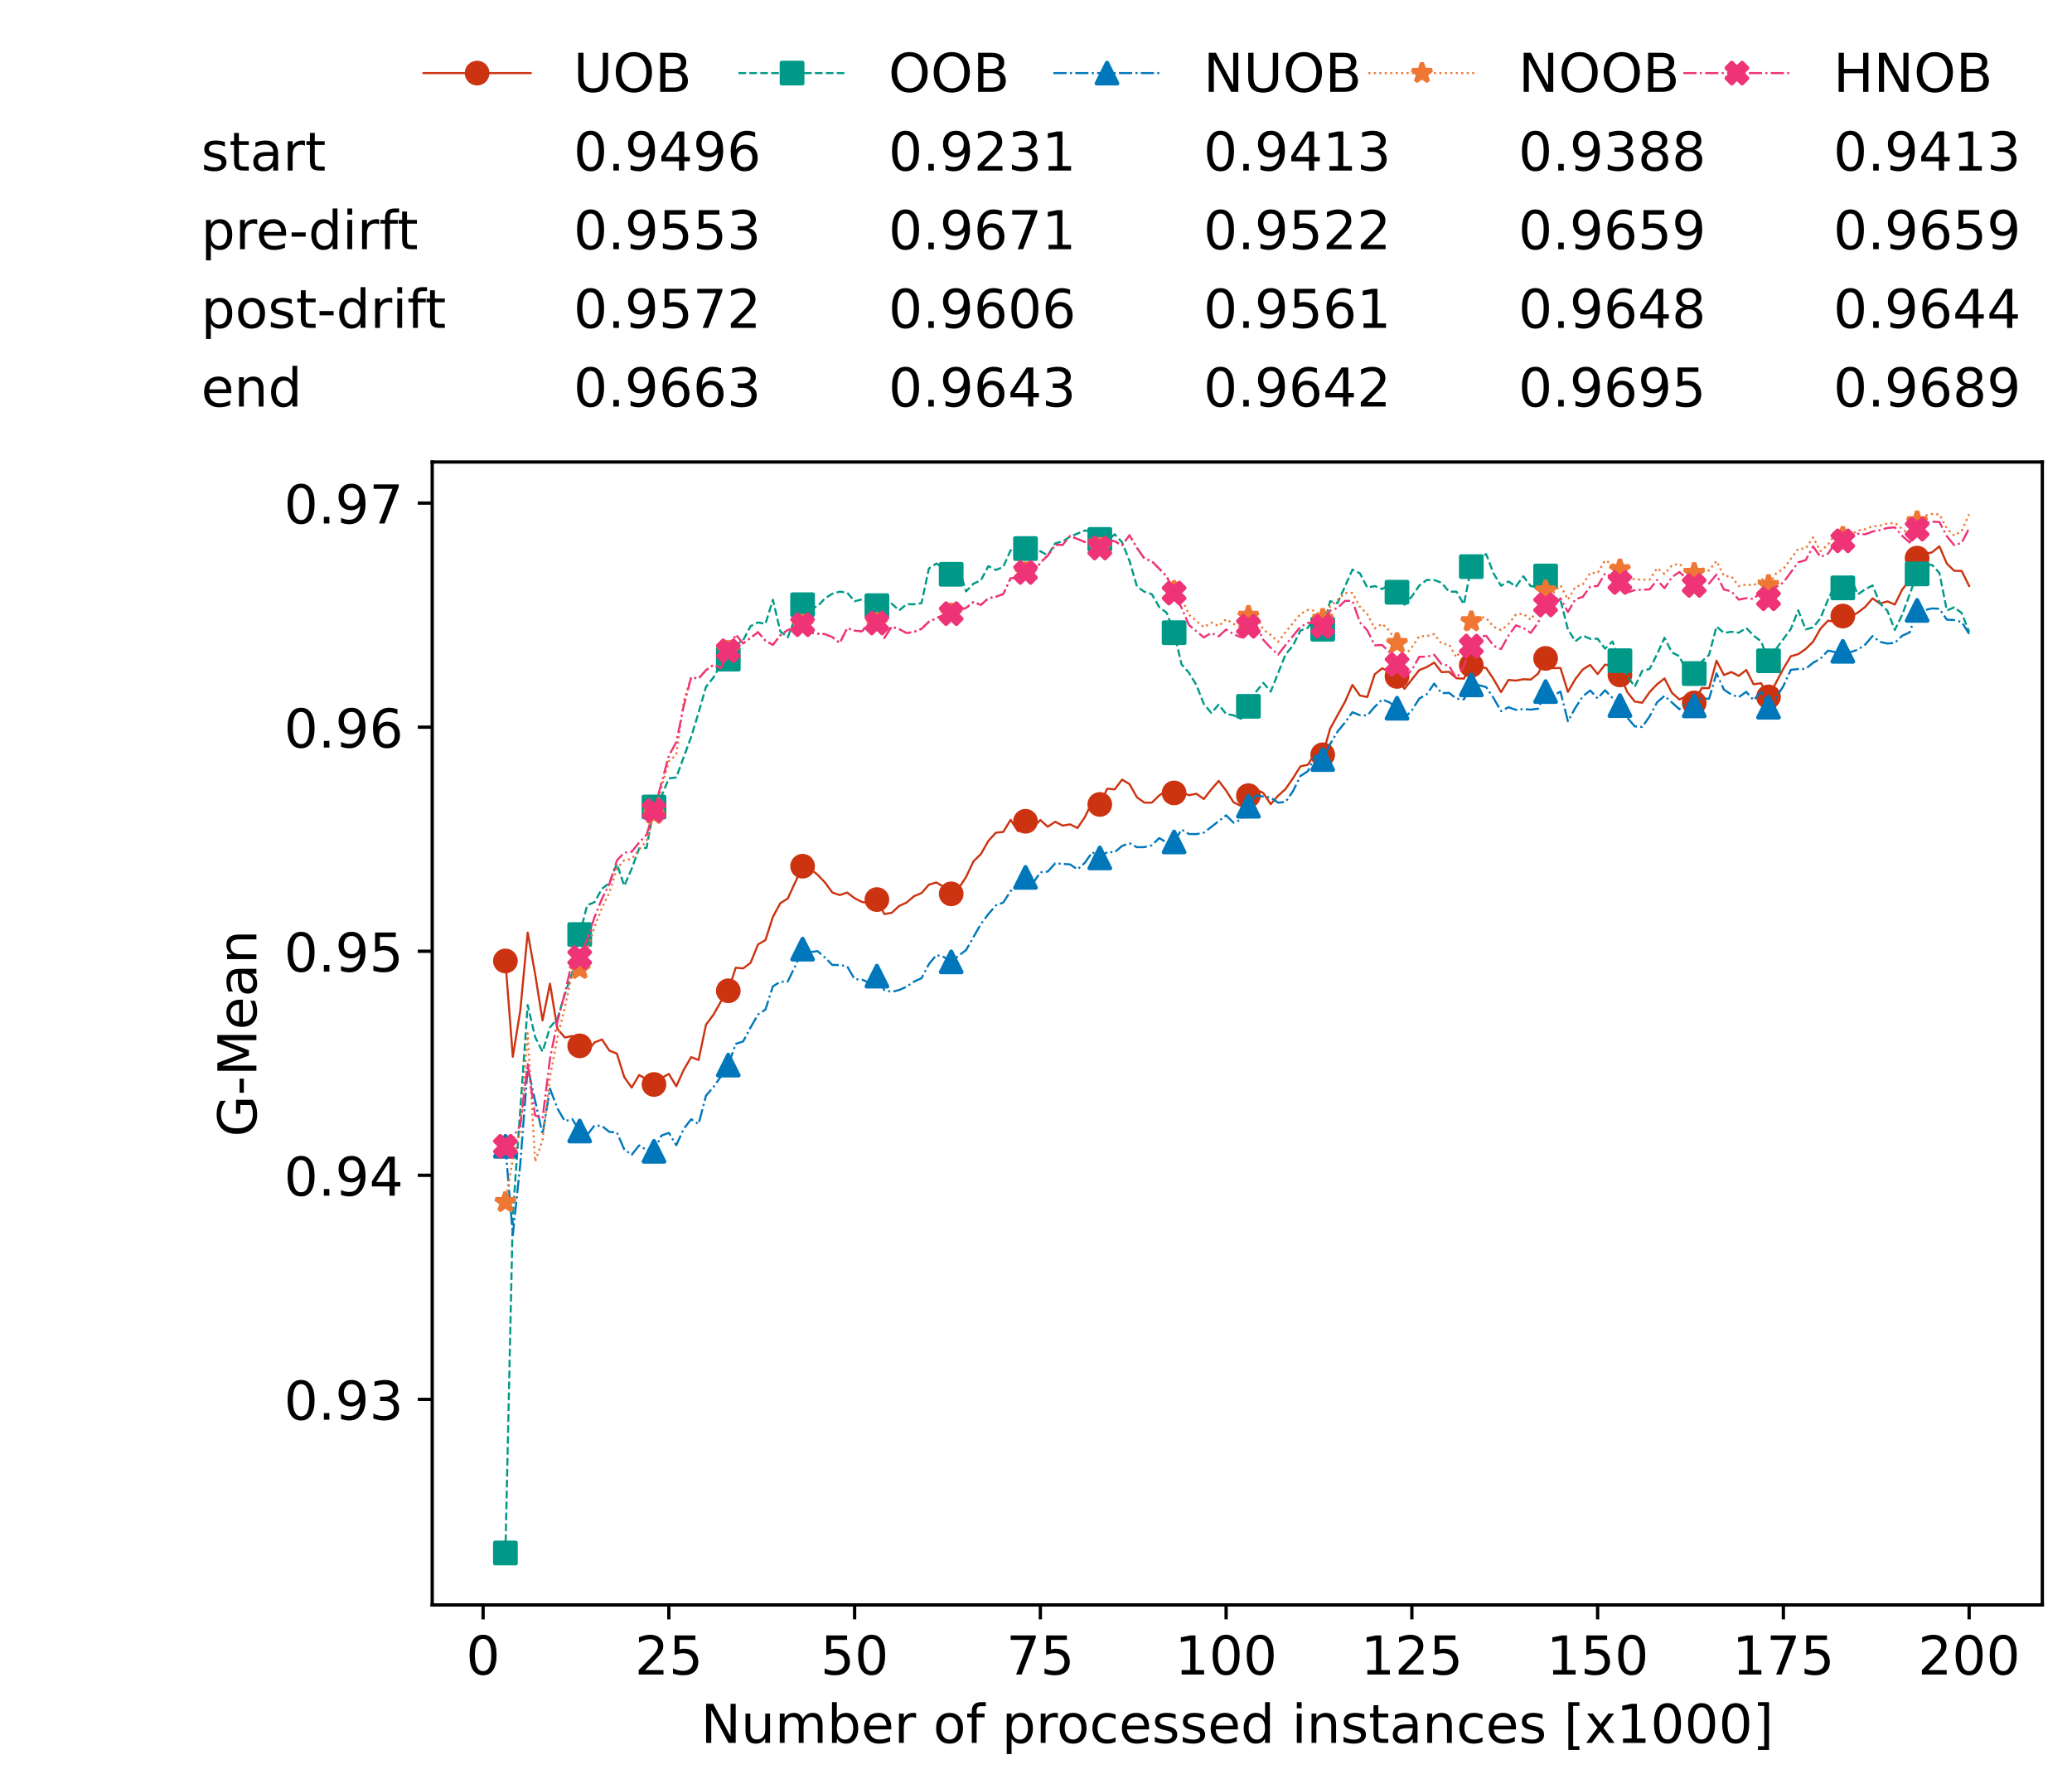 <?xml version="1.0" encoding="utf-8" standalone="no"?>
<!DOCTYPE svg PUBLIC "-//W3C//DTD SVG 1.1//EN"
  "http://www.w3.org/Graphics/SVG/1.1/DTD/svg11.dtd">
<!-- Created with matplotlib (https://matplotlib.org/) -->
<svg height="432.615pt" version="1.1" viewBox="0 0 502.65 432.615" width="502.65pt" xmlns="http://www.w3.org/2000/svg" xmlns:xlink="http://www.w3.org/1999/xlink">
 <defs>
  <style type="text/css">*{stroke-linecap:butt;stroke-linejoin:round;}</style>
 </defs>
 <g id="figure_1">
  <g id="patch_1">
   <path d="M 0 432.615 
L 502.65 432.615 
L 502.65 0 
L 0 0 
z
" style="fill:#ffffff;"/>
  </g>
  <g id="axes_1">
   <g id="patch_2">
    <path d="M 104.85 389.252 
L 495.45 389.252 
L 495.45 112.052 
L 104.85 112.052 
z
" style="fill:#ffffff;"/>
   </g>
   <g id="matplotlib.axis_1">
    <g id="xtick_1">
     <g id="line2d_1">
      <defs>
       <path d="M 0 0 
L 0 3.5 
" id="mbb34a80f6d" style="stroke:#000000;stroke-width:0.8;"/>
      </defs>
      <g>
       <use style="stroke:#000000;stroke-width:0.8;" x="117.197" xlink:href="#mbb34a80f6d" y="389.252"/>
      </g>
     </g>
     <g id="text_1">
      <!-- 0 -->
      <g transform="translate(113.061 406.13)scale(0.13 -0.13)">
       <defs>
        <path d="M 31.781 66.406 
Q 24.172 66.406 20.328 58.906 
Q 16.5 51.422 16.5 36.375 
Q 16.5 21.391 20.328 13.891 
Q 24.172 6.391 31.781 6.391 
Q 39.453 6.391 43.281 13.891 
Q 47.125 21.391 47.125 36.375 
Q 47.125 51.422 43.281 58.906 
Q 39.453 66.406 31.781 66.406 
z
M 31.781 74.219 
Q 44.047 74.219 50.516 64.516 
Q 56.984 54.828 56.984 36.375 
Q 56.984 17.969 50.516 8.266 
Q 44.047 -1.422 31.781 -1.422 
Q 19.531 -1.422 13.062 8.266 
Q 6.594 17.969 6.594 36.375 
Q 6.594 54.828 13.062 64.516 
Q 19.531 74.219 31.781 74.219 
z
" id="DejaVuSans-48"/>
       </defs>
       <use xlink:href="#DejaVuSans-48"/>
      </g>
     </g>
    </g>
    <g id="xtick_2">
     <g id="line2d_2">
      <g>
       <use style="stroke:#000000;stroke-width:0.8;" x="162.259" xlink:href="#mbb34a80f6d" y="389.252"/>
      </g>
     </g>
     <g id="text_2">
      <!-- 25 -->
      <g transform="translate(153.988 406.13)scale(0.13 -0.13)">
       <defs>
        <path d="M 19.188 8.297 
L 53.609 8.297 
L 53.609 0 
L 7.328 0 
L 7.328 8.297 
Q 12.938 14.109 22.625 23.891 
Q 32.328 33.688 34.812 36.531 
Q 39.547 41.844 41.422 45.531 
Q 43.312 49.219 43.312 52.781 
Q 43.312 58.594 39.234 62.25 
Q 35.156 65.922 28.609 65.922 
Q 23.969 65.922 18.812 64.312 
Q 13.672 62.703 7.812 59.422 
L 7.812 69.391 
Q 13.766 71.781 18.938 73 
Q 24.125 74.219 28.422 74.219 
Q 39.75 74.219 46.484 68.547 
Q 53.219 62.891 53.219 53.422 
Q 53.219 48.922 51.531 44.891 
Q 49.859 40.875 45.406 35.406 
Q 44.188 33.984 37.641 27.219 
Q 31.109 20.453 19.188 8.297 
z
" id="DejaVuSans-50"/>
        <path d="M 10.797 72.906 
L 49.516 72.906 
L 49.516 64.594 
L 19.828 64.594 
L 19.828 46.734 
Q 21.969 47.469 24.109 47.828 
Q 26.266 48.188 28.422 48.188 
Q 40.625 48.188 47.75 41.5 
Q 54.891 34.812 54.891 23.391 
Q 54.891 11.625 47.562 5.094 
Q 40.234 -1.422 26.906 -1.422 
Q 22.312 -1.422 17.547 -0.641 
Q 12.797 0.141 7.719 1.703 
L 7.719 11.625 
Q 12.109 9.234 16.797 8.062 
Q 21.484 6.891 26.703 6.891 
Q 35.156 6.891 40.078 11.328 
Q 45.016 15.766 45.016 23.391 
Q 45.016 31 40.078 35.438 
Q 35.156 39.891 26.703 39.891 
Q 22.75 39.891 18.812 39.016 
Q 14.891 38.141 10.797 36.281 
z
" id="DejaVuSans-53"/>
       </defs>
       <use xlink:href="#DejaVuSans-50"/>
       <use x="63.623" xlink:href="#DejaVuSans-53"/>
      </g>
     </g>
    </g>
    <g id="xtick_3">
     <g id="line2d_3">
      <g>
       <use style="stroke:#000000;stroke-width:0.8;" x="207.322" xlink:href="#mbb34a80f6d" y="389.252"/>
      </g>
     </g>
     <g id="text_3">
      <!-- 50 -->
      <g transform="translate(199.05 406.13)scale(0.13 -0.13)">
       <use xlink:href="#DejaVuSans-53"/>
       <use x="63.623" xlink:href="#DejaVuSans-48"/>
      </g>
     </g>
    </g>
    <g id="xtick_4">
     <g id="line2d_4">
      <g>
       <use style="stroke:#000000;stroke-width:0.8;" x="252.384" xlink:href="#mbb34a80f6d" y="389.252"/>
      </g>
     </g>
     <g id="text_4">
      <!-- 75 -->
      <g transform="translate(244.113 406.13)scale(0.13 -0.13)">
       <defs>
        <path d="M 8.203 72.906 
L 55.078 72.906 
L 55.078 68.703 
L 28.609 0 
L 18.312 0 
L 43.219 64.594 
L 8.203 64.594 
z
" id="DejaVuSans-55"/>
       </defs>
       <use xlink:href="#DejaVuSans-55"/>
       <use x="63.623" xlink:href="#DejaVuSans-53"/>
      </g>
     </g>
    </g>
    <g id="xtick_5">
     <g id="line2d_5">
      <g>
       <use style="stroke:#000000;stroke-width:0.8;" x="297.446" xlink:href="#mbb34a80f6d" y="389.252"/>
      </g>
     </g>
     <g id="text_5">
      <!-- 100 -->
      <g transform="translate(285.039 406.13)scale(0.13 -0.13)">
       <defs>
        <path d="M 12.406 8.297 
L 28.516 8.297 
L 28.516 63.922 
L 10.984 60.406 
L 10.984 69.391 
L 28.422 72.906 
L 38.281 72.906 
L 38.281 8.297 
L 54.391 8.297 
L 54.391 0 
L 12.406 0 
z
" id="DejaVuSans-49"/>
       </defs>
       <use xlink:href="#DejaVuSans-49"/>
       <use x="63.623" xlink:href="#DejaVuSans-48"/>
       <use x="127.246" xlink:href="#DejaVuSans-48"/>
      </g>
     </g>
    </g>
    <g id="xtick_6">
     <g id="line2d_6">
      <g>
       <use style="stroke:#000000;stroke-width:0.8;" x="342.509" xlink:href="#mbb34a80f6d" y="389.252"/>
      </g>
     </g>
     <g id="text_6">
      <!-- 125 -->
      <g transform="translate(330.102 406.13)scale(0.13 -0.13)">
       <use xlink:href="#DejaVuSans-49"/>
       <use x="63.623" xlink:href="#DejaVuSans-50"/>
       <use x="127.246" xlink:href="#DejaVuSans-53"/>
      </g>
     </g>
    </g>
    <g id="xtick_7">
     <g id="line2d_7">
      <g>
       <use style="stroke:#000000;stroke-width:0.8;" x="387.571" xlink:href="#mbb34a80f6d" y="389.252"/>
      </g>
     </g>
     <g id="text_7">
      <!-- 150 -->
      <g transform="translate(375.164 406.13)scale(0.13 -0.13)">
       <use xlink:href="#DejaVuSans-49"/>
       <use x="63.623" xlink:href="#DejaVuSans-53"/>
       <use x="127.246" xlink:href="#DejaVuSans-48"/>
      </g>
     </g>
    </g>
    <g id="xtick_8">
     <g id="line2d_8">
      <g>
       <use style="stroke:#000000;stroke-width:0.8;" x="432.633" xlink:href="#mbb34a80f6d" y="389.252"/>
      </g>
     </g>
     <g id="text_8">
      <!-- 175 -->
      <g transform="translate(420.226 406.13)scale(0.13 -0.13)">
       <use xlink:href="#DejaVuSans-49"/>
       <use x="63.623" xlink:href="#DejaVuSans-55"/>
       <use x="127.246" xlink:href="#DejaVuSans-53"/>
      </g>
     </g>
    </g>
    <g id="xtick_9">
     <g id="line2d_9">
      <g>
       <use style="stroke:#000000;stroke-width:0.8;" x="477.695" xlink:href="#mbb34a80f6d" y="389.252"/>
      </g>
     </g>
     <g id="text_9">
      <!-- 200 -->
      <g transform="translate(465.289 406.13)scale(0.13 -0.13)">
       <use xlink:href="#DejaVuSans-50"/>
       <use x="63.623" xlink:href="#DejaVuSans-48"/>
       <use x="127.246" xlink:href="#DejaVuSans-48"/>
      </g>
     </g>
    </g>
    <g id="text_10">
     <!-- Number of processed instances [x1000] -->
     <g transform="translate(170.025 422.711)scale(0.13 -0.13)">
      <defs>
       <path d="M 9.812 72.906 
L 23.094 72.906 
L 55.422 11.922 
L 55.422 72.906 
L 64.984 72.906 
L 64.984 0 
L 51.703 0 
L 19.391 60.984 
L 19.391 0 
L 9.812 0 
z
" id="DejaVuSans-78"/>
       <path d="M 8.5 21.578 
L 8.5 54.688 
L 17.484 54.688 
L 17.484 21.922 
Q 17.484 14.156 20.5 10.266 
Q 23.531 6.391 29.594 6.391 
Q 36.859 6.391 41.078 11.031 
Q 45.312 15.672 45.312 23.688 
L 45.312 54.688 
L 54.297 54.688 
L 54.297 0 
L 45.312 0 
L 45.312 8.406 
Q 42.047 3.422 37.719 1 
Q 33.406 -1.422 27.688 -1.422 
Q 18.266 -1.422 13.375 4.438 
Q 8.5 10.297 8.5 21.578 
z
M 31.109 56 
z
" id="DejaVuSans-117"/>
       <path d="M 52 44.188 
Q 55.375 50.25 60.062 53.125 
Q 64.75 56 71.094 56 
Q 79.641 56 84.281 50.016 
Q 88.922 44.047 88.922 33.016 
L 88.922 0 
L 79.891 0 
L 79.891 32.719 
Q 79.891 40.578 77.094 44.375 
Q 74.312 48.188 68.609 48.188 
Q 61.625 48.188 57.562 43.547 
Q 53.516 38.922 53.516 30.906 
L 53.516 0 
L 44.484 0 
L 44.484 32.719 
Q 44.484 40.625 41.703 44.406 
Q 38.922 48.188 33.109 48.188 
Q 26.219 48.188 22.156 43.531 
Q 18.109 38.875 18.109 30.906 
L 18.109 0 
L 9.078 0 
L 9.078 54.688 
L 18.109 54.688 
L 18.109 46.188 
Q 21.188 51.219 25.484 53.609 
Q 29.781 56 35.688 56 
Q 41.656 56 45.828 52.969 
Q 50 49.953 52 44.188 
z
" id="DejaVuSans-109"/>
       <path d="M 48.688 27.297 
Q 48.688 37.203 44.609 42.844 
Q 40.531 48.484 33.406 48.484 
Q 26.266 48.484 22.188 42.844 
Q 18.109 37.203 18.109 27.297 
Q 18.109 17.391 22.188 11.75 
Q 26.266 6.109 33.406 6.109 
Q 40.531 6.109 44.609 11.75 
Q 48.688 17.391 48.688 27.297 
z
M 18.109 46.391 
Q 20.953 51.266 25.266 53.625 
Q 29.594 56 35.594 56 
Q 45.562 56 51.781 48.094 
Q 58.016 40.188 58.016 27.297 
Q 58.016 14.406 51.781 6.484 
Q 45.562 -1.422 35.594 -1.422 
Q 29.594 -1.422 25.266 0.953 
Q 20.953 3.328 18.109 8.203 
L 18.109 0 
L 9.078 0 
L 9.078 75.984 
L 18.109 75.984 
z
" id="DejaVuSans-98"/>
       <path d="M 56.203 29.594 
L 56.203 25.203 
L 14.891 25.203 
Q 15.484 15.922 20.484 11.062 
Q 25.484 6.203 34.422 6.203 
Q 39.594 6.203 44.453 7.469 
Q 49.312 8.734 54.109 11.281 
L 54.109 2.781 
Q 49.266 0.734 44.188 -0.344 
Q 39.109 -1.422 33.891 -1.422 
Q 20.797 -1.422 13.156 6.188 
Q 5.516 13.812 5.516 26.812 
Q 5.516 40.234 12.766 48.109 
Q 20.016 56 32.328 56 
Q 43.359 56 49.781 48.891 
Q 56.203 41.797 56.203 29.594 
z
M 47.219 32.234 
Q 47.125 39.594 43.094 43.984 
Q 39.062 48.391 32.422 48.391 
Q 24.906 48.391 20.391 44.141 
Q 15.875 39.891 15.188 32.172 
z
" id="DejaVuSans-101"/>
       <path d="M 41.109 46.297 
Q 39.594 47.172 37.812 47.578 
Q 36.031 48 33.891 48 
Q 26.266 48 22.188 43.047 
Q 18.109 38.094 18.109 28.812 
L 18.109 0 
L 9.078 0 
L 9.078 54.688 
L 18.109 54.688 
L 18.109 46.188 
Q 20.953 51.172 25.484 53.578 
Q 30.031 56 36.531 56 
Q 37.453 56 38.578 55.875 
Q 39.703 55.766 41.062 55.516 
z
" id="DejaVuSans-114"/>
       <path id="DejaVuSans-32"/>
       <path d="M 30.609 48.391 
Q 23.391 48.391 19.188 42.75 
Q 14.984 37.109 14.984 27.297 
Q 14.984 17.484 19.156 11.844 
Q 23.344 6.203 30.609 6.203 
Q 37.797 6.203 41.984 11.859 
Q 46.188 17.531 46.188 27.297 
Q 46.188 37.016 41.984 42.703 
Q 37.797 48.391 30.609 48.391 
z
M 30.609 56 
Q 42.328 56 49.016 48.375 
Q 55.719 40.766 55.719 27.297 
Q 55.719 13.875 49.016 6.219 
Q 42.328 -1.422 30.609 -1.422 
Q 18.844 -1.422 12.172 6.219 
Q 5.516 13.875 5.516 27.297 
Q 5.516 40.766 12.172 48.375 
Q 18.844 56 30.609 56 
z
" id="DejaVuSans-111"/>
       <path d="M 37.109 75.984 
L 37.109 68.5 
L 28.516 68.5 
Q 23.688 68.5 21.797 66.547 
Q 19.922 64.594 19.922 59.516 
L 19.922 54.688 
L 34.719 54.688 
L 34.719 47.703 
L 19.922 47.703 
L 19.922 0 
L 10.891 0 
L 10.891 47.703 
L 2.297 47.703 
L 2.297 54.688 
L 10.891 54.688 
L 10.891 58.5 
Q 10.891 67.625 15.141 71.797 
Q 19.391 75.984 28.609 75.984 
z
" id="DejaVuSans-102"/>
       <path d="M 18.109 8.203 
L 18.109 -20.797 
L 9.078 -20.797 
L 9.078 54.688 
L 18.109 54.688 
L 18.109 46.391 
Q 20.953 51.266 25.266 53.625 
Q 29.594 56 35.594 56 
Q 45.562 56 51.781 48.094 
Q 58.016 40.188 58.016 27.297 
Q 58.016 14.406 51.781 6.484 
Q 45.562 -1.422 35.594 -1.422 
Q 29.594 -1.422 25.266 0.953 
Q 20.953 3.328 18.109 8.203 
z
M 48.688 27.297 
Q 48.688 37.203 44.609 42.844 
Q 40.531 48.484 33.406 48.484 
Q 26.266 48.484 22.188 42.844 
Q 18.109 37.203 18.109 27.297 
Q 18.109 17.391 22.188 11.75 
Q 26.266 6.109 33.406 6.109 
Q 40.531 6.109 44.609 11.75 
Q 48.688 17.391 48.688 27.297 
z
" id="DejaVuSans-112"/>
       <path d="M 48.781 52.594 
L 48.781 44.188 
Q 44.969 46.297 41.141 47.344 
Q 37.312 48.391 33.406 48.391 
Q 24.656 48.391 19.812 42.844 
Q 14.984 37.312 14.984 27.297 
Q 14.984 17.281 19.812 11.734 
Q 24.656 6.203 33.406 6.203 
Q 37.312 6.203 41.141 7.25 
Q 44.969 8.297 48.781 10.406 
L 48.781 2.094 
Q 45.016 0.344 40.984 -0.531 
Q 36.969 -1.422 32.422 -1.422 
Q 20.062 -1.422 12.781 6.344 
Q 5.516 14.109 5.516 27.297 
Q 5.516 40.672 12.859 48.328 
Q 20.219 56 33.016 56 
Q 37.156 56 41.109 55.141 
Q 45.062 54.297 48.781 52.594 
z
" id="DejaVuSans-99"/>
       <path d="M 44.281 53.078 
L 44.281 44.578 
Q 40.484 46.531 36.375 47.5 
Q 32.281 48.484 27.875 48.484 
Q 21.188 48.484 17.844 46.438 
Q 14.5 44.391 14.5 40.281 
Q 14.5 37.156 16.891 35.375 
Q 19.281 33.594 26.516 31.984 
L 29.594 31.297 
Q 39.156 29.25 43.188 25.516 
Q 47.219 21.781 47.219 15.094 
Q 47.219 7.469 41.188 3.016 
Q 35.156 -1.422 24.609 -1.422 
Q 20.219 -1.422 15.453 -0.562 
Q 10.688 0.297 5.422 2 
L 5.422 11.281 
Q 10.406 8.688 15.234 7.391 
Q 20.062 6.109 24.812 6.109 
Q 31.156 6.109 34.562 8.281 
Q 37.984 10.453 37.984 14.406 
Q 37.984 18.062 35.516 20.016 
Q 33.062 21.969 24.703 23.781 
L 21.578 24.516 
Q 13.234 26.266 9.516 29.906 
Q 5.812 33.547 5.812 39.891 
Q 5.812 47.609 11.281 51.797 
Q 16.75 56 26.812 56 
Q 31.781 56 36.172 55.266 
Q 40.578 54.547 44.281 53.078 
z
" id="DejaVuSans-115"/>
       <path d="M 45.406 46.391 
L 45.406 75.984 
L 54.391 75.984 
L 54.391 0 
L 45.406 0 
L 45.406 8.203 
Q 42.578 3.328 38.25 0.953 
Q 33.938 -1.422 27.875 -1.422 
Q 17.969 -1.422 11.734 6.484 
Q 5.516 14.406 5.516 27.297 
Q 5.516 40.188 11.734 48.094 
Q 17.969 56 27.875 56 
Q 33.938 56 38.25 53.625 
Q 42.578 51.266 45.406 46.391 
z
M 14.797 27.297 
Q 14.797 17.391 18.875 11.75 
Q 22.953 6.109 30.078 6.109 
Q 37.203 6.109 41.297 11.75 
Q 45.406 17.391 45.406 27.297 
Q 45.406 37.203 41.297 42.844 
Q 37.203 48.484 30.078 48.484 
Q 22.953 48.484 18.875 42.844 
Q 14.797 37.203 14.797 27.297 
z
" id="DejaVuSans-100"/>
       <path d="M 9.422 54.688 
L 18.406 54.688 
L 18.406 0 
L 9.422 0 
z
M 9.422 75.984 
L 18.406 75.984 
L 18.406 64.594 
L 9.422 64.594 
z
" id="DejaVuSans-105"/>
       <path d="M 54.891 33.016 
L 54.891 0 
L 45.906 0 
L 45.906 32.719 
Q 45.906 40.484 42.875 44.328 
Q 39.844 48.188 33.797 48.188 
Q 26.516 48.188 22.312 43.547 
Q 18.109 38.922 18.109 30.906 
L 18.109 0 
L 9.078 0 
L 9.078 54.688 
L 18.109 54.688 
L 18.109 46.188 
Q 21.344 51.125 25.703 53.562 
Q 30.078 56 35.797 56 
Q 45.219 56 50.047 50.172 
Q 54.891 44.344 54.891 33.016 
z
" id="DejaVuSans-110"/>
       <path d="M 18.312 70.219 
L 18.312 54.688 
L 36.812 54.688 
L 36.812 47.703 
L 18.312 47.703 
L 18.312 18.016 
Q 18.312 11.328 20.141 9.422 
Q 21.969 7.516 27.594 7.516 
L 36.812 7.516 
L 36.812 0 
L 27.594 0 
Q 17.188 0 13.234 3.875 
Q 9.281 7.766 9.281 18.016 
L 9.281 47.703 
L 2.688 47.703 
L 2.688 54.688 
L 9.281 54.688 
L 9.281 70.219 
z
" id="DejaVuSans-116"/>
       <path d="M 34.281 27.484 
Q 23.391 27.484 19.188 25 
Q 14.984 22.516 14.984 16.5 
Q 14.984 11.719 18.141 8.906 
Q 21.297 6.109 26.703 6.109 
Q 34.188 6.109 38.703 11.406 
Q 43.219 16.703 43.219 25.484 
L 43.219 27.484 
z
M 52.203 31.203 
L 52.203 0 
L 43.219 0 
L 43.219 8.297 
Q 40.141 3.328 35.547 0.953 
Q 30.953 -1.422 24.312 -1.422 
Q 15.922 -1.422 10.953 3.297 
Q 6 8.016 6 15.922 
Q 6 25.141 12.172 29.828 
Q 18.359 34.516 30.609 34.516 
L 43.219 34.516 
L 43.219 35.406 
Q 43.219 41.609 39.141 45 
Q 35.062 48.391 27.688 48.391 
Q 23 48.391 18.547 47.266 
Q 14.109 46.141 10.016 43.891 
L 10.016 52.203 
Q 14.938 54.109 19.578 55.047 
Q 24.219 56 28.609 56 
Q 40.484 56 46.344 49.844 
Q 52.203 43.703 52.203 31.203 
z
" id="DejaVuSans-97"/>
       <path d="M 8.594 75.984 
L 29.297 75.984 
L 29.297 69 
L 17.578 69 
L 17.578 -6.203 
L 29.297 -6.203 
L 29.297 -13.188 
L 8.594 -13.188 
z
" id="DejaVuSans-91"/>
       <path d="M 54.891 54.688 
L 35.109 28.078 
L 55.906 0 
L 45.312 0 
L 29.391 21.484 
L 13.484 0 
L 2.875 0 
L 24.125 28.609 
L 4.688 54.688 
L 15.281 54.688 
L 29.781 35.203 
L 44.281 54.688 
z
" id="DejaVuSans-120"/>
       <path d="M 30.422 75.984 
L 30.422 -13.188 
L 9.719 -13.188 
L 9.719 -6.203 
L 21.391 -6.203 
L 21.391 69 
L 9.719 69 
L 9.719 75.984 
z
" id="DejaVuSans-93"/>
      </defs>
      <use xlink:href="#DejaVuSans-78"/>
      <use x="74.805" xlink:href="#DejaVuSans-117"/>
      <use x="138.184" xlink:href="#DejaVuSans-109"/>
      <use x="235.596" xlink:href="#DejaVuSans-98"/>
      <use x="299.072" xlink:href="#DejaVuSans-101"/>
      <use x="360.596" xlink:href="#DejaVuSans-114"/>
      <use x="401.709" xlink:href="#DejaVuSans-32"/>
      <use x="433.496" xlink:href="#DejaVuSans-111"/>
      <use x="494.678" xlink:href="#DejaVuSans-102"/>
      <use x="529.883" xlink:href="#DejaVuSans-32"/>
      <use x="561.67" xlink:href="#DejaVuSans-112"/>
      <use x="625.146" xlink:href="#DejaVuSans-114"/>
      <use x="664.01" xlink:href="#DejaVuSans-111"/>
      <use x="725.191" xlink:href="#DejaVuSans-99"/>
      <use x="780.172" xlink:href="#DejaVuSans-101"/>
      <use x="841.695" xlink:href="#DejaVuSans-115"/>
      <use x="893.795" xlink:href="#DejaVuSans-115"/>
      <use x="945.895" xlink:href="#DejaVuSans-101"/>
      <use x="1007.418" xlink:href="#DejaVuSans-100"/>
      <use x="1070.895" xlink:href="#DejaVuSans-32"/>
      <use x="1102.682" xlink:href="#DejaVuSans-105"/>
      <use x="1130.465" xlink:href="#DejaVuSans-110"/>
      <use x="1193.844" xlink:href="#DejaVuSans-115"/>
      <use x="1245.943" xlink:href="#DejaVuSans-116"/>
      <use x="1285.152" xlink:href="#DejaVuSans-97"/>
      <use x="1346.432" xlink:href="#DejaVuSans-110"/>
      <use x="1409.811" xlink:href="#DejaVuSans-99"/>
      <use x="1464.791" xlink:href="#DejaVuSans-101"/>
      <use x="1526.314" xlink:href="#DejaVuSans-115"/>
      <use x="1578.414" xlink:href="#DejaVuSans-32"/>
      <use x="1610.201" xlink:href="#DejaVuSans-91"/>
      <use x="1649.215" xlink:href="#DejaVuSans-120"/>
      <use x="1708.395" xlink:href="#DejaVuSans-49"/>
      <use x="1772.018" xlink:href="#DejaVuSans-48"/>
      <use x="1835.641" xlink:href="#DejaVuSans-48"/>
      <use x="1899.264" xlink:href="#DejaVuSans-48"/>
      <use x="1962.887" xlink:href="#DejaVuSans-93"/>
     </g>
    </g>
   </g>
   <g id="matplotlib.axis_2">
    <g id="ytick_1">
     <g id="line2d_10">
      <defs>
       <path d="M 0 0 
L -3.5 0 
" id="mc3a6fffa8d" style="stroke:#000000;stroke-width:0.8;"/>
      </defs>
      <g>
       <use style="stroke:#000000;stroke-width:0.8;" x="104.85" xlink:href="#mc3a6fffa8d" y="339.394"/>
      </g>
     </g>
     <g id="text_11">
      <!-- 0.93 -->
      <g transform="translate(68.905 344.333)scale(0.13 -0.13)">
       <defs>
        <path d="M 10.688 12.406 
L 21 12.406 
L 21 0 
L 10.688 0 
z
" id="DejaVuSans-46"/>
        <path d="M 10.984 1.516 
L 10.984 10.5 
Q 14.703 8.734 18.5 7.812 
Q 22.312 6.891 25.984 6.891 
Q 35.75 6.891 40.891 13.453 
Q 46.047 20.016 46.781 33.406 
Q 43.953 29.203 39.594 26.953 
Q 35.25 24.703 29.984 24.703 
Q 19.047 24.703 12.672 31.312 
Q 6.297 37.938 6.297 49.422 
Q 6.297 60.641 12.938 67.422 
Q 19.578 74.219 30.609 74.219 
Q 43.266 74.219 49.922 64.516 
Q 56.594 54.828 56.594 36.375 
Q 56.594 19.141 48.406 8.859 
Q 40.234 -1.422 26.422 -1.422 
Q 22.703 -1.422 18.891 -0.688 
Q 15.094 0.047 10.984 1.516 
z
M 30.609 32.422 
Q 37.25 32.422 41.125 36.953 
Q 45.016 41.5 45.016 49.422 
Q 45.016 57.281 41.125 61.844 
Q 37.25 66.406 30.609 66.406 
Q 23.969 66.406 20.094 61.844 
Q 16.219 57.281 16.219 49.422 
Q 16.219 41.5 20.094 36.953 
Q 23.969 32.422 30.609 32.422 
z
" id="DejaVuSans-57"/>
        <path d="M 40.578 39.312 
Q 47.656 37.797 51.625 33 
Q 55.609 28.219 55.609 21.188 
Q 55.609 10.406 48.188 4.484 
Q 40.766 -1.422 27.094 -1.422 
Q 22.516 -1.422 17.656 -0.516 
Q 12.797 0.391 7.625 2.203 
L 7.625 11.719 
Q 11.719 9.328 16.594 8.109 
Q 21.484 6.891 26.812 6.891 
Q 36.078 6.891 40.938 10.547 
Q 45.797 14.203 45.797 21.188 
Q 45.797 27.641 41.281 31.266 
Q 36.766 34.906 28.719 34.906 
L 20.219 34.906 
L 20.219 43.016 
L 29.109 43.016 
Q 36.375 43.016 40.234 45.922 
Q 44.094 48.828 44.094 54.297 
Q 44.094 59.906 40.109 62.906 
Q 36.141 65.922 28.719 65.922 
Q 24.656 65.922 20.016 65.031 
Q 15.375 64.156 9.812 62.312 
L 9.812 71.094 
Q 15.438 72.656 20.344 73.438 
Q 25.25 74.219 29.594 74.219 
Q 40.828 74.219 47.359 69.109 
Q 53.906 64.016 53.906 55.328 
Q 53.906 49.266 50.438 45.094 
Q 46.969 40.922 40.578 39.312 
z
" id="DejaVuSans-51"/>
       </defs>
       <use xlink:href="#DejaVuSans-48"/>
       <use x="63.623" xlink:href="#DejaVuSans-46"/>
       <use x="95.41" xlink:href="#DejaVuSans-57"/>
       <use x="159.033" xlink:href="#DejaVuSans-51"/>
      </g>
     </g>
    </g>
    <g id="ytick_2">
     <g id="line2d_11">
      <g>
       <use style="stroke:#000000;stroke-width:0.8;" x="104.85" xlink:href="#mc3a6fffa8d" y="285.051"/>
      </g>
     </g>
     <g id="text_12">
      <!-- 0.94 -->
      <g transform="translate(68.905 289.99)scale(0.13 -0.13)">
       <defs>
        <path d="M 37.797 64.312 
L 12.891 25.391 
L 37.797 25.391 
z
M 35.203 72.906 
L 47.609 72.906 
L 47.609 25.391 
L 58.016 25.391 
L 58.016 17.188 
L 47.609 17.188 
L 47.609 0 
L 37.797 0 
L 37.797 17.188 
L 4.891 17.188 
L 4.891 26.703 
z
" id="DejaVuSans-52"/>
       </defs>
       <use xlink:href="#DejaVuSans-48"/>
       <use x="63.623" xlink:href="#DejaVuSans-46"/>
       <use x="95.41" xlink:href="#DejaVuSans-57"/>
       <use x="159.033" xlink:href="#DejaVuSans-52"/>
      </g>
     </g>
    </g>
    <g id="ytick_3">
     <g id="line2d_12">
      <g>
       <use style="stroke:#000000;stroke-width:0.8;" x="104.85" xlink:href="#mc3a6fffa8d" y="230.707"/>
      </g>
     </g>
     <g id="text_13">
      <!-- 0.95 -->
      <g transform="translate(68.905 235.646)scale(0.13 -0.13)">
       <use xlink:href="#DejaVuSans-48"/>
       <use x="63.623" xlink:href="#DejaVuSans-46"/>
       <use x="95.41" xlink:href="#DejaVuSans-57"/>
       <use x="159.033" xlink:href="#DejaVuSans-53"/>
      </g>
     </g>
    </g>
    <g id="ytick_4">
     <g id="line2d_13">
      <g>
       <use style="stroke:#000000;stroke-width:0.8;" x="104.85" xlink:href="#mc3a6fffa8d" y="176.364"/>
      </g>
     </g>
     <g id="text_14">
      <!-- 0.96 -->
      <g transform="translate(68.905 181.303)scale(0.13 -0.13)">
       <defs>
        <path d="M 33.016 40.375 
Q 26.375 40.375 22.484 35.828 
Q 18.609 31.297 18.609 23.391 
Q 18.609 15.531 22.484 10.953 
Q 26.375 6.391 33.016 6.391 
Q 39.656 6.391 43.531 10.953 
Q 47.406 15.531 47.406 23.391 
Q 47.406 31.297 43.531 35.828 
Q 39.656 40.375 33.016 40.375 
z
M 52.594 71.297 
L 52.594 62.312 
Q 48.875 64.062 45.094 64.984 
Q 41.312 65.922 37.594 65.922 
Q 27.828 65.922 22.672 59.328 
Q 17.531 52.734 16.797 39.406 
Q 19.672 43.656 24.016 45.922 
Q 28.375 48.188 33.594 48.188 
Q 44.578 48.188 50.953 41.516 
Q 57.328 34.859 57.328 23.391 
Q 57.328 12.156 50.688 5.359 
Q 44.047 -1.422 33.016 -1.422 
Q 20.359 -1.422 13.672 8.266 
Q 6.984 17.969 6.984 36.375 
Q 6.984 53.656 15.188 63.938 
Q 23.391 74.219 37.203 74.219 
Q 40.922 74.219 44.703 73.484 
Q 48.484 72.75 52.594 71.297 
z
" id="DejaVuSans-54"/>
       </defs>
       <use xlink:href="#DejaVuSans-48"/>
       <use x="63.623" xlink:href="#DejaVuSans-46"/>
       <use x="95.41" xlink:href="#DejaVuSans-57"/>
       <use x="159.033" xlink:href="#DejaVuSans-54"/>
      </g>
     </g>
    </g>
    <g id="ytick_5">
     <g id="line2d_14">
      <g>
       <use style="stroke:#000000;stroke-width:0.8;" x="104.85" xlink:href="#mc3a6fffa8d" y="122.021"/>
      </g>
     </g>
     <g id="text_15">
      <!-- 0.97 -->
      <g transform="translate(68.905 126.96)scale(0.13 -0.13)">
       <use xlink:href="#DejaVuSans-48"/>
       <use x="63.623" xlink:href="#DejaVuSans-46"/>
       <use x="95.41" xlink:href="#DejaVuSans-57"/>
       <use x="159.033" xlink:href="#DejaVuSans-55"/>
      </g>
     </g>
    </g>
    <g id="text_16">
     <!-- G-Mean -->
     <g transform="translate(62.201 275.744)rotate(-90)scale(0.13 -0.13)">
      <defs>
       <path d="M 59.516 10.406 
L 59.516 29.984 
L 43.406 29.984 
L 43.406 38.094 
L 69.281 38.094 
L 69.281 6.781 
Q 63.578 2.734 56.688 0.656 
Q 49.812 -1.422 42 -1.422 
Q 24.906 -1.422 15.25 8.562 
Q 5.609 18.562 5.609 36.375 
Q 5.609 54.25 15.25 64.234 
Q 24.906 74.219 42 74.219 
Q 49.125 74.219 55.547 72.453 
Q 61.969 70.703 67.391 67.281 
L 67.391 56.781 
Q 61.922 61.422 55.766 63.766 
Q 49.609 66.109 42.828 66.109 
Q 29.438 66.109 22.719 58.641 
Q 16.016 51.172 16.016 36.375 
Q 16.016 21.625 22.719 14.156 
Q 29.438 6.688 42.828 6.688 
Q 48.047 6.688 52.141 7.594 
Q 56.25 8.5 59.516 10.406 
z
" id="DejaVuSans-71"/>
       <path d="M 4.891 31.391 
L 31.203 31.391 
L 31.203 23.391 
L 4.891 23.391 
z
" id="DejaVuSans-45"/>
       <path d="M 9.812 72.906 
L 24.516 72.906 
L 43.109 23.297 
L 61.812 72.906 
L 76.516 72.906 
L 76.516 0 
L 66.891 0 
L 66.891 64.016 
L 48.094 14.016 
L 38.188 14.016 
L 19.391 64.016 
L 19.391 0 
L 9.812 0 
z
" id="DejaVuSans-77"/>
      </defs>
      <use xlink:href="#DejaVuSans-71"/>
      <use x="77.49" xlink:href="#DejaVuSans-45"/>
      <use x="113.574" xlink:href="#DejaVuSans-77"/>
      <use x="199.854" xlink:href="#DejaVuSans-101"/>
      <use x="261.377" xlink:href="#DejaVuSans-97"/>
      <use x="322.656" xlink:href="#DejaVuSans-110"/>
     </g>
    </g>
   </g>
   <g id="line2d_15"/>
   <g id="line2d_16"/>
   <g id="line2d_17"/>
   <g id="line2d_18"/>
   <g id="line2d_19"/>
   <g id="line2d_20">
    <path clip-path="url(#pb430e01987)" d="M 122.605 233.065 
L 124.407 256.313 
L 126.21 245.147 
L 128.012 226.178 
L 129.815 236.201 
L 131.617 247.493 
L 133.419 238.568 
L 135.222 249.53 
L 137.024 251.629 
L 138.827 251.26 
L 140.629 253.655 
L 142.432 255.065 
L 144.234 252.817 
L 146.037 252.098 
L 147.839 254.829 
L 149.642 255.519 
L 151.444 261.248 
L 153.247 263.772 
L 155.049 260.729 
L 156.852 261.762 
L 158.654 263.024 
L 160.457 261.46 
L 162.259 260.468 
L 164.062 263.463 
L 165.864 259.486 
L 167.667 256.391 
L 169.469 257.09 
L 171.272 248.52 
L 173.074 246.102 
L 174.877 242.907 
L 176.679 240.3 
L 178.482 234.703 
L 180.284 234.866 
L 182.087 233.507 
L 183.889 229.049 
L 185.692 228.005 
L 187.494 222.384 
L 189.297 219.048 
L 191.099 217.929 
L 194.704 210.089 
L 196.507 210.666 
L 198.309 212.13 
L 200.112 214.001 
L 201.914 216.457 
L 203.717 217.092 
L 205.519 216.479 
L 207.322 217.844 
L 209.124 218.765 
L 210.927 219.041 
L 212.729 218.175 
L 214.532 221.694 
L 216.334 221.376 
L 218.137 219.721 
L 219.939 218.899 
L 221.742 217.349 
L 223.544 216.613 
L 225.347 214.558 
L 227.149 214.026 
L 228.952 215.128 
L 230.754 216.789 
L 232.557 215.462 
L 234.359 212.699 
L 236.162 208.9 
L 237.964 207.124 
L 239.767 203.954 
L 241.569 201.961 
L 243.372 201.774 
L 245.174 198.845 
L 246.976 201.589 
L 248.779 199.187 
L 250.581 200.616 
L 252.384 198.891 
L 254.186 200.516 
L 255.989 199.303 
L 257.791 200.239 
L 259.594 199.932 
L 261.396 200.825 
L 263.199 198.134 
L 265.001 194.443 
L 266.804 195.105 
L 268.606 191.287 
L 270.409 191.448 
L 272.211 189.08 
L 274.014 190.174 
L 275.816 193.376 
L 277.619 194.66 
L 279.421 194.679 
L 281.224 192.909 
L 283.026 191.695 
L 284.829 192.312 
L 286.631 192.087 
L 288.434 192.87 
L 290.236 192.512 
L 292.039 193.794 
L 293.841 191.481 
L 295.644 189.388 
L 297.446 191.749 
L 299.249 194.583 
L 301.051 195.465 
L 302.854 192.971 
L 304.656 191.461 
L 306.459 192.319 
L 308.261 195.036 
L 310.064 192.995 
L 311.866 191.361 
L 313.669 188.741 
L 315.471 185.865 
L 317.274 185.489 
L 319.076 182.55 
L 320.879 183.057 
L 322.681 176.723 
L 326.286 170.209 
L 328.089 166.104 
L 329.891 168.68 
L 331.694 169.057 
L 333.496 163.548 
L 335.299 162.087 
L 337.101 162.951 
L 338.904 164.05 
L 340.706 167.069 
L 344.311 162.515 
L 346.114 161.794 
L 347.916 160.702 
L 349.719 163.023 
L 351.521 162.933 
L 353.324 164.506 
L 355.126 164.591 
L 356.928 161.358 
L 360.533 162.034 
L 362.336 164.715 
L 364.138 167.868 
L 365.941 164.904 
L 367.743 165.072 
L 369.546 164.734 
L 371.348 164.82 
L 373.151 163.357 
L 374.953 159.684 
L 376.756 162.048 
L 378.558 162.016 
L 380.361 167.8 
L 382.163 164.71 
L 383.966 162.37 
L 385.768 161.255 
L 387.571 163.487 
L 389.373 161.206 
L 391.176 161.43 
L 392.978 163.693 
L 394.781 167.876 
L 396.583 170.152 
L 398.386 170.441 
L 400.188 167.847 
L 401.991 165.962 
L 403.793 164.542 
L 405.596 168.019 
L 407.398 169.644 
L 409.201 168.849 
L 411.003 170.476 
L 412.806 166.894 
L 414.608 166.894 
L 416.411 160.233 
L 418.213 163.724 
L 420.016 162.987 
L 421.818 163.933 
L 423.621 162.494 
L 425.423 165.981 
L 427.226 165.69 
L 429.028 169.015 
L 432.633 162.165 
L 434.436 159.163 
L 436.238 158.647 
L 438.041 157.4 
L 439.843 155.624 
L 441.646 152.463 
L 443.448 150.547 
L 445.251 150.774 
L 447.053 149.413 
L 448.856 149.659 
L 450.658 148.588 
L 452.461 147.219 
L 454.263 145.131 
L 456.066 146.389 
L 457.868 145.854 
L 459.671 146.623 
L 461.473 142.963 
L 463.276 140.694 
L 465.078 135.364 
L 466.881 134.384 
L 468.683 133.964 
L 470.485 132.501 
L 472.288 136.707 
L 474.09 138.437 
L 475.893 138.48 
L 477.695 142.127 
L 477.695 142.127 
" style="fill:none;stroke:#cc3311;stroke-linecap:square;stroke-width:0.5;"/>
    <defs>
     <path d="M 0 2.5 
C 0.663 2.5 1.299 2.237 1.768 1.768 
C 2.237 1.299 2.5 0.663 2.5 0 
C 2.5 -0.663 2.237 -1.299 1.768 -1.768 
C 1.299 -2.237 0.663 -2.5 0 -2.5 
C -0.663 -2.5 -1.299 -2.237 -1.768 -1.768 
C -2.237 -1.299 -2.5 -0.663 -2.5 0 
C -2.5 0.663 -2.237 1.299 -1.768 1.768 
C -1.299 2.237 -0.663 2.5 0 2.5 
z
" id="m4caf5ca09f" style="stroke:#cc3311;"/>
    </defs>
    <g clip-path="url(#pb430e01987)">
     <use style="fill:#cc3311;stroke:#cc3311;" x="122.605" xlink:href="#m4caf5ca09f" y="233.065"/>
     <use style="fill:#cc3311;stroke:#cc3311;" x="140.629" xlink:href="#m4caf5ca09f" y="253.655"/>
     <use style="fill:#cc3311;stroke:#cc3311;" x="158.654" xlink:href="#m4caf5ca09f" y="263.024"/>
     <use style="fill:#cc3311;stroke:#cc3311;" x="176.679" xlink:href="#m4caf5ca09f" y="240.3"/>
     <use style="fill:#cc3311;stroke:#cc3311;" x="194.704" xlink:href="#m4caf5ca09f" y="210.089"/>
     <use style="fill:#cc3311;stroke:#cc3311;" x="212.729" xlink:href="#m4caf5ca09f" y="218.175"/>
     <use style="fill:#cc3311;stroke:#cc3311;" x="230.754" xlink:href="#m4caf5ca09f" y="216.789"/>
     <use style="fill:#cc3311;stroke:#cc3311;" x="248.779" xlink:href="#m4caf5ca09f" y="199.187"/>
     <use style="fill:#cc3311;stroke:#cc3311;" x="266.804" xlink:href="#m4caf5ca09f" y="195.105"/>
     <use style="fill:#cc3311;stroke:#cc3311;" x="284.829" xlink:href="#m4caf5ca09f" y="192.312"/>
     <use style="fill:#cc3311;stroke:#cc3311;" x="302.854" xlink:href="#m4caf5ca09f" y="192.971"/>
     <use style="fill:#cc3311;stroke:#cc3311;" x="320.879" xlink:href="#m4caf5ca09f" y="183.057"/>
     <use style="fill:#cc3311;stroke:#cc3311;" x="338.904" xlink:href="#m4caf5ca09f" y="164.05"/>
     <use style="fill:#cc3311;stroke:#cc3311;" x="356.928" xlink:href="#m4caf5ca09f" y="161.358"/>
     <use style="fill:#cc3311;stroke:#cc3311;" x="374.953" xlink:href="#m4caf5ca09f" y="159.684"/>
     <use style="fill:#cc3311;stroke:#cc3311;" x="392.978" xlink:href="#m4caf5ca09f" y="163.693"/>
     <use style="fill:#cc3311;stroke:#cc3311;" x="411.003" xlink:href="#m4caf5ca09f" y="170.476"/>
     <use style="fill:#cc3311;stroke:#cc3311;" x="429.028" xlink:href="#m4caf5ca09f" y="169.015"/>
     <use style="fill:#cc3311;stroke:#cc3311;" x="447.053" xlink:href="#m4caf5ca09f" y="149.413"/>
     <use style="fill:#cc3311;stroke:#cc3311;" x="465.078" xlink:href="#m4caf5ca09f" y="135.364"/>
    </g>
   </g>
   <g id="line2d_21"/>
   <g id="line2d_22"/>
   <g id="line2d_23"/>
   <g id="line2d_24"/>
   <g id="line2d_25">
    <path clip-path="url(#pb430e01987)" d="M 122.605 376.652 
L 124.407 294.686 
L 128.012 243.747 
L 129.815 251.508 
L 131.617 255.086 
L 133.419 249.178 
L 135.222 247.061 
L 137.024 241.162 
L 138.827 235.869 
L 140.629 226.656 
L 142.432 219.553 
L 144.234 218.806 
L 146.037 215.547 
L 147.839 214.159 
L 149.642 209.506 
L 151.444 214.847 
L 153.247 210.688 
L 155.049 205.769 
L 156.852 205.63 
L 158.654 195.727 
L 160.457 193.127 
L 162.259 188.787 
L 164.062 188.545 
L 167.667 178.726 
L 169.469 172.846 
L 171.272 166.57 
L 173.074 164.312 
L 174.877 161.127 
L 176.679 159.859 
L 178.482 156.44 
L 180.284 155.27 
L 182.087 151.866 
L 183.889 150.962 
L 185.692 151.317 
L 187.494 145.464 
L 189.297 153.148 
L 191.099 154.567 
L 192.902 149.93 
L 194.704 146.669 
L 196.507 147.536 
L 198.309 147.074 
L 200.112 145.152 
L 201.914 144 
L 203.717 143.502 
L 205.519 143.754 
L 207.322 145.821 
L 209.124 145.371 
L 210.927 146.543 
L 212.729 146.898 
L 214.532 148.322 
L 216.334 146.417 
L 218.137 148.042 
L 219.939 146.529 
L 221.742 146.559 
L 223.544 146.291 
L 225.347 137.887 
L 227.149 136.657 
L 228.952 137.746 
L 230.754 139.286 
L 232.557 137.63 
L 234.359 143.426 
L 236.162 141.561 
L 237.964 140.725 
L 239.767 137.307 
L 241.569 138.235 
L 243.372 137.519 
L 245.174 133.438 
L 246.976 134.265 
L 248.779 133.051 
L 250.581 135.199 
L 252.384 133.683 
L 254.186 134.7 
L 255.989 131.782 
L 257.791 131.307 
L 259.594 130.16 
L 263.199 128.647 
L 265.001 129.033 
L 266.804 130.831 
L 268.606 131.221 
L 270.409 129.582 
L 272.211 131.533 
L 274.014 136.056 
L 275.816 142.23 
L 277.619 143.527 
L 279.421 144.106 
L 281.224 147.25 
L 283.026 148.615 
L 284.829 153.446 
L 286.631 161.125 
L 288.434 163.175 
L 290.236 166.129 
L 292.039 170.741 
L 293.841 172.903 
L 295.644 170.917 
L 297.446 173.149 
L 299.249 173.49 
L 301.051 174.339 
L 302.854 171.31 
L 304.656 167.849 
L 306.459 165.614 
L 308.261 167.745 
L 311.866 158.714 
L 313.669 156.567 
L 315.471 152.935 
L 317.274 152.267 
L 319.076 149.371 
L 320.879 152.606 
L 322.681 145.824 
L 324.484 146.281 
L 328.089 138.152 
L 329.891 139.033 
L 331.694 142.51 
L 333.496 142.141 
L 335.299 142.871 
L 337.101 141.759 
L 338.904 143.633 
L 340.706 146.662 
L 342.509 144.649 
L 344.311 142.016 
L 346.114 140.663 
L 347.916 140.669 
L 349.719 141.346 
L 351.521 143.496 
L 353.324 143.505 
L 355.126 146.557 
L 356.928 137.425 
L 358.731 135.167 
L 360.533 134.402 
L 362.336 139.098 
L 364.138 142.06 
L 365.941 141.029 
L 367.743 142.24 
L 369.546 139.761 
L 371.348 142.172 
L 373.151 142.303 
L 374.953 139.7 
L 376.756 144.759 
L 378.558 145.547 
L 380.361 152.624 
L 382.163 155.553 
L 383.966 154.151 
L 385.768 154.936 
L 387.571 154.908 
L 389.373 157.322 
L 391.176 155.58 
L 392.978 160.237 
L 394.781 163.971 
L 396.583 166.547 
L 398.386 162.688 
L 400.188 162.247 
L 401.991 158.675 
L 403.793 154.693 
L 405.596 158.237 
L 407.398 159.143 
L 409.201 162.972 
L 411.003 163.367 
L 412.806 160.454 
L 414.608 158.82 
L 416.411 151.948 
L 418.213 153.51 
L 420.016 153.228 
L 421.818 153.451 
L 423.621 152.303 
L 425.423 154.172 
L 427.226 155.543 
L 429.028 160.267 
L 430.831 157.424 
L 434.436 152.558 
L 436.238 148.022 
L 438.041 152.647 
L 439.843 152.179 
L 441.646 149.907 
L 443.448 145.435 
L 445.251 141.763 
L 447.053 142.582 
L 448.856 139.782 
L 450.658 144.177 
L 452.461 142.93 
L 454.263 141.983 
L 456.066 146.363 
L 457.868 148.146 
L 459.671 152.781 
L 461.473 149.075 
L 465.078 139.191 
L 466.881 137.008 
L 468.683 137.007 
L 470.485 138.952 
L 472.288 148.063 
L 474.09 147.294 
L 475.893 148.691 
L 477.695 153.248 
L 477.695 153.248 
" style="fill:none;stroke:#009988;stroke-dasharray:1.85,0.8;stroke-dashoffset:0;stroke-width:0.5;"/>
    <defs>
     <path d="M -2.5 2.5 
L 2.5 2.5 
L 2.5 -2.5 
L -2.5 -2.5 
z
" id="mfd309f94b9" style="stroke:#009988;stroke-linejoin:miter;"/>
    </defs>
    <g clip-path="url(#pb430e01987)">
     <use style="fill:#009988;stroke:#009988;stroke-linejoin:miter;" x="122.605" xlink:href="#mfd309f94b9" y="376.652"/>
     <use style="fill:#009988;stroke:#009988;stroke-linejoin:miter;" x="140.629" xlink:href="#mfd309f94b9" y="226.656"/>
     <use style="fill:#009988;stroke:#009988;stroke-linejoin:miter;" x="158.654" xlink:href="#mfd309f94b9" y="195.727"/>
     <use style="fill:#009988;stroke:#009988;stroke-linejoin:miter;" x="176.679" xlink:href="#mfd309f94b9" y="159.859"/>
     <use style="fill:#009988;stroke:#009988;stroke-linejoin:miter;" x="194.704" xlink:href="#mfd309f94b9" y="146.669"/>
     <use style="fill:#009988;stroke:#009988;stroke-linejoin:miter;" x="212.729" xlink:href="#mfd309f94b9" y="146.898"/>
     <use style="fill:#009988;stroke:#009988;stroke-linejoin:miter;" x="230.754" xlink:href="#mfd309f94b9" y="139.286"/>
     <use style="fill:#009988;stroke:#009988;stroke-linejoin:miter;" x="248.779" xlink:href="#mfd309f94b9" y="133.051"/>
     <use style="fill:#009988;stroke:#009988;stroke-linejoin:miter;" x="266.804" xlink:href="#mfd309f94b9" y="130.831"/>
     <use style="fill:#009988;stroke:#009988;stroke-linejoin:miter;" x="284.829" xlink:href="#mfd309f94b9" y="153.446"/>
     <use style="fill:#009988;stroke:#009988;stroke-linejoin:miter;" x="302.854" xlink:href="#mfd309f94b9" y="171.31"/>
     <use style="fill:#009988;stroke:#009988;stroke-linejoin:miter;" x="320.879" xlink:href="#mfd309f94b9" y="152.606"/>
     <use style="fill:#009988;stroke:#009988;stroke-linejoin:miter;" x="338.904" xlink:href="#mfd309f94b9" y="143.633"/>
     <use style="fill:#009988;stroke:#009988;stroke-linejoin:miter;" x="356.928" xlink:href="#mfd309f94b9" y="137.425"/>
     <use style="fill:#009988;stroke:#009988;stroke-linejoin:miter;" x="374.953" xlink:href="#mfd309f94b9" y="139.7"/>
     <use style="fill:#009988;stroke:#009988;stroke-linejoin:miter;" x="392.978" xlink:href="#mfd309f94b9" y="160.237"/>
     <use style="fill:#009988;stroke:#009988;stroke-linejoin:miter;" x="411.003" xlink:href="#mfd309f94b9" y="163.367"/>
     <use style="fill:#009988;stroke:#009988;stroke-linejoin:miter;" x="429.028" xlink:href="#mfd309f94b9" y="160.267"/>
     <use style="fill:#009988;stroke:#009988;stroke-linejoin:miter;" x="447.053" xlink:href="#mfd309f94b9" y="142.582"/>
     <use style="fill:#009988;stroke:#009988;stroke-linejoin:miter;" x="465.078" xlink:href="#mfd309f94b9" y="139.191"/>
    </g>
   </g>
   <g id="line2d_26"/>
   <g id="line2d_27"/>
   <g id="line2d_28"/>
   <g id="line2d_29"/>
   <g id="line2d_30">
    <path clip-path="url(#pb430e01987)" d="M 122.605 278.021 
L 124.407 299.521 
L 126.21 282.4 
L 128.012 258.859 
L 131.617 275.105 
L 133.419 264.032 
L 135.222 268.833 
L 137.024 271.921 
L 138.827 271.423 
L 140.629 274.31 
L 142.432 275.301 
L 144.234 272.943 
L 146.037 273.089 
L 147.839 274.536 
L 149.642 274.634 
L 151.444 278.782 
L 153.247 280.073 
L 155.049 277.804 
L 156.852 278.925 
L 158.654 279.228 
L 160.457 275.423 
L 162.259 274.749 
L 164.062 277.749 
L 165.864 273.786 
L 167.667 271.454 
L 169.469 272.628 
L 171.272 265.725 
L 173.074 263.656 
L 174.877 261.091 
L 176.679 258.32 
L 178.482 253.178 
L 180.284 252.583 
L 182.087 249.188 
L 183.889 246.055 
L 185.692 244.849 
L 187.494 239.221 
L 189.297 238.115 
L 191.099 238.057 
L 192.902 234.344 
L 194.704 230.2 
L 196.507 230.944 
L 198.309 230.668 
L 200.112 232.212 
L 201.914 234.028 
L 203.717 234.06 
L 205.519 234.367 
L 207.322 237.482 
L 209.124 237.579 
L 210.927 238.403 
L 212.729 236.74 
L 214.532 240.128 
L 216.334 240.566 
L 218.137 240.109 
L 219.939 239.299 
L 221.742 238.061 
L 223.544 237.256 
L 225.347 233.827 
L 227.149 231.62 
L 228.952 232.092 
L 230.754 233.283 
L 232.557 231.787 
L 234.359 230.437 
L 237.964 224.085 
L 239.767 221.7 
L 241.569 219.602 
L 243.372 218.906 
L 245.174 216.119 
L 248.779 212.794 
L 250.581 214.233 
L 252.384 211.57 
L 254.186 211.382 
L 255.989 209.377 
L 259.594 209.654 
L 261.396 210.857 
L 263.199 209.229 
L 265.001 206.656 
L 266.804 208.077 
L 268.606 206.619 
L 270.409 206.719 
L 272.211 205.16 
L 274.014 204.527 
L 275.816 205.479 
L 277.619 205.456 
L 279.421 205.013 
L 281.224 203.255 
L 283.026 204.354 
L 284.829 204.195 
L 286.631 201.186 
L 288.434 202.282 
L 290.236 202.295 
L 292.039 201.969 
L 297.446 197.752 
L 299.249 199.522 
L 301.051 198.809 
L 302.854 195.546 
L 304.656 192.931 
L 308.261 193.433 
L 310.064 194.679 
L 311.866 194.494 
L 313.669 191.879 
L 315.471 188.206 
L 317.274 187.053 
L 319.076 183.249 
L 320.879 184.213 
L 322.681 180.461 
L 324.484 177.418 
L 326.286 175.235 
L 328.089 172.73 
L 329.891 173.458 
L 331.694 173.516 
L 333.496 171.432 
L 335.299 169.652 
L 337.101 170.36 
L 338.904 171.774 
L 340.706 174.169 
L 342.509 172.284 
L 344.311 169.42 
L 346.114 168.389 
L 347.916 165.79 
L 349.719 168.126 
L 351.521 168.039 
L 353.324 169.453 
L 355.126 169.636 
L 356.928 166.104 
L 358.731 166.168 
L 360.533 166.649 
L 362.336 169.325 
L 364.138 172.473 
L 365.941 171.526 
L 367.743 172.159 
L 369.546 171.982 
L 371.348 172.105 
L 373.151 171.877 
L 374.953 167.73 
L 376.756 168.707 
L 378.558 167.73 
L 380.361 174.922 
L 382.163 171.674 
L 383.966 168.892 
L 385.768 167.456 
L 387.571 169.38 
L 389.373 167.41 
L 392.978 171.129 
L 394.781 174.059 
L 396.583 176.173 
L 398.386 176.318 
L 400.188 173.737 
L 401.991 170.335 
L 403.793 168.762 
L 407.398 172.005 
L 409.201 170.442 
L 411.003 171.204 
L 412.806 169.333 
L 414.608 169.49 
L 416.411 163.299 
L 418.213 167.263 
L 420.016 168.469 
L 421.818 169.079 
L 423.621 167.796 
L 425.423 169.822 
L 427.226 167.737 
L 429.028 171.527 
L 430.831 169.295 
L 432.633 166.388 
L 434.436 162.465 
L 436.238 162.259 
L 438.041 162.21 
L 439.843 160.749 
L 441.646 159.731 
L 443.448 157.799 
L 445.251 158.161 
L 447.053 157.971 
L 448.856 158.196 
L 450.658 157.581 
L 452.461 156.366 
L 454.263 154.264 
L 456.066 155.67 
L 457.868 156.083 
L 459.671 155.9 
L 461.473 154.179 
L 463.276 153.379 
L 465.078 148.047 
L 466.881 147.968 
L 468.683 147.569 
L 470.485 147.641 
L 472.288 150.289 
L 474.09 150.369 
L 475.893 150.879 
L 477.695 153.748 
L 477.695 153.748 
" style="fill:none;stroke:#0077bb;stroke-dasharray:3.2,0.8,0.5,0.8;stroke-dashoffset:0;stroke-width:0.5;"/>
    <defs>
     <path d="M 0 -2.5 
L -2.5 2.5 
L 2.5 2.5 
z
" id="mc75454bf35" style="stroke:#0077bb;stroke-linejoin:miter;"/>
    </defs>
    <g clip-path="url(#pb430e01987)">
     <use style="fill:#0077bb;stroke:#0077bb;stroke-linejoin:miter;" x="122.605" xlink:href="#mc75454bf35" y="278.021"/>
     <use style="fill:#0077bb;stroke:#0077bb;stroke-linejoin:miter;" x="140.629" xlink:href="#mc75454bf35" y="274.31"/>
     <use style="fill:#0077bb;stroke:#0077bb;stroke-linejoin:miter;" x="158.654" xlink:href="#mc75454bf35" y="279.228"/>
     <use style="fill:#0077bb;stroke:#0077bb;stroke-linejoin:miter;" x="176.679" xlink:href="#mc75454bf35" y="258.32"/>
     <use style="fill:#0077bb;stroke:#0077bb;stroke-linejoin:miter;" x="194.704" xlink:href="#mc75454bf35" y="230.2"/>
     <use style="fill:#0077bb;stroke:#0077bb;stroke-linejoin:miter;" x="212.729" xlink:href="#mc75454bf35" y="236.74"/>
     <use style="fill:#0077bb;stroke:#0077bb;stroke-linejoin:miter;" x="230.754" xlink:href="#mc75454bf35" y="233.283"/>
     <use style="fill:#0077bb;stroke:#0077bb;stroke-linejoin:miter;" x="248.779" xlink:href="#mc75454bf35" y="212.794"/>
     <use style="fill:#0077bb;stroke:#0077bb;stroke-linejoin:miter;" x="266.804" xlink:href="#mc75454bf35" y="208.077"/>
     <use style="fill:#0077bb;stroke:#0077bb;stroke-linejoin:miter;" x="284.829" xlink:href="#mc75454bf35" y="204.195"/>
     <use style="fill:#0077bb;stroke:#0077bb;stroke-linejoin:miter;" x="302.854" xlink:href="#mc75454bf35" y="195.546"/>
     <use style="fill:#0077bb;stroke:#0077bb;stroke-linejoin:miter;" x="320.879" xlink:href="#mc75454bf35" y="184.213"/>
     <use style="fill:#0077bb;stroke:#0077bb;stroke-linejoin:miter;" x="338.904" xlink:href="#mc75454bf35" y="171.774"/>
     <use style="fill:#0077bb;stroke:#0077bb;stroke-linejoin:miter;" x="356.928" xlink:href="#mc75454bf35" y="166.104"/>
     <use style="fill:#0077bb;stroke:#0077bb;stroke-linejoin:miter;" x="374.953" xlink:href="#mc75454bf35" y="167.73"/>
     <use style="fill:#0077bb;stroke:#0077bb;stroke-linejoin:miter;" x="392.978" xlink:href="#mc75454bf35" y="171.129"/>
     <use style="fill:#0077bb;stroke:#0077bb;stroke-linejoin:miter;" x="411.003" xlink:href="#mc75454bf35" y="171.204"/>
     <use style="fill:#0077bb;stroke:#0077bb;stroke-linejoin:miter;" x="429.028" xlink:href="#mc75454bf35" y="171.527"/>
     <use style="fill:#0077bb;stroke:#0077bb;stroke-linejoin:miter;" x="447.053" xlink:href="#mc75454bf35" y="157.971"/>
     <use style="fill:#0077bb;stroke:#0077bb;stroke-linejoin:miter;" x="465.078" xlink:href="#mc75454bf35" y="148.047"/>
    </g>
   </g>
   <g id="line2d_31"/>
   <g id="line2d_32"/>
   <g id="line2d_33"/>
   <g id="line2d_34"/>
   <g id="line2d_35">
    <path clip-path="url(#pb430e01987)" d="M 122.605 291.585 
L 124.407 281.198 
L 126.21 274.364 
L 128.012 250.596 
L 129.815 281.769 
L 131.617 276.468 
L 133.419 261.248 
L 135.222 251.721 
L 137.024 244.339 
L 138.827 236.132 
L 140.629 235.052 
L 142.432 230.43 
L 144.234 224.819 
L 146.037 220.176 
L 147.839 216.471 
L 149.642 210.667 
L 151.444 208.616 
L 153.247 208.326 
L 155.049 205.967 
L 156.852 204.003 
L 162.259 184.636 
L 164.062 183.054 
L 165.864 170.021 
L 167.667 164.28 
L 169.469 164.582 
L 171.272 162.538 
L 173.074 161.265 
L 174.877 162.038 
L 178.482 153.883 
L 180.284 156.061 
L 183.889 153.327 
L 185.692 155.388 
L 187.494 156.419 
L 189.297 154.083 
L 191.099 152.803 
L 192.902 152.312 
L 194.704 151.507 
L 196.507 153.374 
L 198.309 153.667 
L 200.112 153.797 
L 201.914 154.51 
L 203.717 155.948 
L 205.519 152.33 
L 207.322 152.965 
L 209.124 153.118 
L 210.927 150.896 
L 212.729 151.093 
L 214.532 154.738 
L 216.334 151.953 
L 218.137 152.593 
L 219.939 153.542 
L 221.742 153.241 
L 223.544 152.525 
L 225.347 150.78 
L 228.952 149.098 
L 230.754 148.83 
L 232.557 147.925 
L 234.359 147.446 
L 236.162 146.014 
L 237.964 146.717 
L 239.767 145.105 
L 241.569 144.73 
L 243.372 144.101 
L 245.174 140.238 
L 246.976 140.053 
L 248.779 138.826 
L 250.581 139.256 
L 252.384 136.442 
L 254.186 134.746 
L 255.989 132.127 
L 257.791 132.145 
L 259.594 129.996 
L 263.199 131.45 
L 265.001 130.427 
L 266.804 132.904 
L 268.606 130.982 
L 270.409 131.286 
L 272.211 132.249 
L 274.014 129.818 
L 275.816 132.887 
L 277.619 135.463 
L 279.421 136.094 
L 283.026 139.785 
L 284.829 143.364 
L 286.631 145.064 
L 288.434 149.089 
L 292.039 152.118 
L 293.841 151.015 
L 295.644 151.848 
L 297.446 150.182 
L 299.249 151.323 
L 301.051 152.083 
L 302.854 149.407 
L 304.656 148.863 
L 306.459 152.702 
L 308.261 153.999 
L 310.064 155.659 
L 311.866 153.306 
L 315.471 148.921 
L 317.274 147.919 
L 319.076 148.138 
L 320.879 150.122 
L 322.681 147.062 
L 324.484 145.517 
L 326.286 143.8 
L 328.089 143.793 
L 329.891 147.155 
L 331.694 148.941 
L 333.496 152.424 
L 335.299 151.282 
L 337.101 153.044 
L 338.904 155.993 
L 340.706 159.17 
L 342.509 156.989 
L 344.311 154.296 
L 346.114 154.273 
L 347.916 153.796 
L 349.719 156.1 
L 351.521 156.313 
L 353.324 159.445 
L 355.126 156.388 
L 356.928 150.734 
L 358.731 149.518 
L 360.533 149.904 
L 362.336 152.004 
L 364.138 152.811 
L 365.941 151.372 
L 367.743 149.043 
L 369.546 148.859 
L 371.348 150.35 
L 373.151 147.511 
L 374.953 143.242 
L 376.756 143.89 
L 378.558 141.957 
L 380.361 145.435 
L 382.163 142.353 
L 383.966 141.759 
L 385.768 138.947 
L 387.571 138.973 
L 389.373 135.922 
L 391.176 136.8 
L 392.978 138.11 
L 394.781 140.532 
L 396.583 140.438 
L 398.386 140.622 
L 400.188 140.578 
L 401.991 137.806 
L 403.793 139.195 
L 405.596 137.138 
L 407.398 136.701 
L 409.201 138.575 
L 411.003 139.001 
L 412.806 137.748 
L 414.608 138.372 
L 416.411 136.057 
L 418.213 139.694 
L 420.016 139.812 
L 421.818 142.155 
L 423.621 141.777 
L 425.423 142.014 
L 427.226 140.191 
L 429.028 141.925 
L 430.831 139.119 
L 432.633 137.975 
L 436.238 133.09 
L 438.041 133.044 
L 439.843 130.335 
L 441.646 133.68 
L 443.448 132.104 
L 445.251 129.464 
L 447.053 130.236 
L 448.856 129.759 
L 450.658 128.692 
L 452.461 128.352 
L 454.263 127.682 
L 456.066 127.483 
L 457.868 126.961 
L 459.671 126.822 
L 463.276 129.714 
L 465.078 126.466 
L 466.881 125.075 
L 468.683 124.652 
L 470.485 124.759 
L 472.288 128.195 
L 474.09 129.92 
L 475.893 128.723 
L 477.695 124.715 
L 477.695 124.715 
" style="fill:none;stroke:#ee7733;stroke-dasharray:0.5,0.825;stroke-dashoffset:0;stroke-width:0.5;"/>
    <defs>
     <path d="M 0 -2.5 
L -0.561 -0.773 
L -2.378 -0.773 
L -0.908 0.295 
L -1.469 2.023 
L -0 0.955 
L 1.469 2.023 
L 0.908 0.295 
L 2.378 -0.773 
L 0.561 -0.773 
z
" id="meb4de2aedf" style="stroke:#ee7733;stroke-linejoin:bevel;"/>
    </defs>
    <g clip-path="url(#pb430e01987)">
     <use style="fill:#ee7733;stroke:#ee7733;stroke-linejoin:bevel;" x="122.605" xlink:href="#meb4de2aedf" y="291.585"/>
     <use style="fill:#ee7733;stroke:#ee7733;stroke-linejoin:bevel;" x="140.629" xlink:href="#meb4de2aedf" y="235.052"/>
     <use style="fill:#ee7733;stroke:#ee7733;stroke-linejoin:bevel;" x="158.654" xlink:href="#meb4de2aedf" y="197.448"/>
     <use style="fill:#ee7733;stroke:#ee7733;stroke-linejoin:bevel;" x="176.679" xlink:href="#meb4de2aedf" y="157.843"/>
     <use style="fill:#ee7733;stroke:#ee7733;stroke-linejoin:bevel;" x="194.704" xlink:href="#meb4de2aedf" y="151.507"/>
     <use style="fill:#ee7733;stroke:#ee7733;stroke-linejoin:bevel;" x="212.729" xlink:href="#meb4de2aedf" y="151.093"/>
     <use style="fill:#ee7733;stroke:#ee7733;stroke-linejoin:bevel;" x="230.754" xlink:href="#meb4de2aedf" y="148.83"/>
     <use style="fill:#ee7733;stroke:#ee7733;stroke-linejoin:bevel;" x="248.779" xlink:href="#meb4de2aedf" y="138.826"/>
     <use style="fill:#ee7733;stroke:#ee7733;stroke-linejoin:bevel;" x="266.804" xlink:href="#meb4de2aedf" y="132.904"/>
     <use style="fill:#ee7733;stroke:#ee7733;stroke-linejoin:bevel;" x="284.829" xlink:href="#meb4de2aedf" y="143.364"/>
     <use style="fill:#ee7733;stroke:#ee7733;stroke-linejoin:bevel;" x="302.854" xlink:href="#meb4de2aedf" y="149.407"/>
     <use style="fill:#ee7733;stroke:#ee7733;stroke-linejoin:bevel;" x="320.879" xlink:href="#meb4de2aedf" y="150.122"/>
     <use style="fill:#ee7733;stroke:#ee7733;stroke-linejoin:bevel;" x="338.904" xlink:href="#meb4de2aedf" y="155.993"/>
     <use style="fill:#ee7733;stroke:#ee7733;stroke-linejoin:bevel;" x="356.928" xlink:href="#meb4de2aedf" y="150.734"/>
     <use style="fill:#ee7733;stroke:#ee7733;stroke-linejoin:bevel;" x="374.953" xlink:href="#meb4de2aedf" y="143.242"/>
     <use style="fill:#ee7733;stroke:#ee7733;stroke-linejoin:bevel;" x="392.978" xlink:href="#meb4de2aedf" y="138.11"/>
     <use style="fill:#ee7733;stroke:#ee7733;stroke-linejoin:bevel;" x="411.003" xlink:href="#meb4de2aedf" y="139.001"/>
     <use style="fill:#ee7733;stroke:#ee7733;stroke-linejoin:bevel;" x="429.028" xlink:href="#meb4de2aedf" y="141.925"/>
     <use style="fill:#ee7733;stroke:#ee7733;stroke-linejoin:bevel;" x="447.053" xlink:href="#meb4de2aedf" y="130.236"/>
     <use style="fill:#ee7733;stroke:#ee7733;stroke-linejoin:bevel;" x="465.078" xlink:href="#meb4de2aedf" y="126.466"/>
    </g>
   </g>
   <g id="line2d_36"/>
   <g id="line2d_37"/>
   <g id="line2d_38"/>
   <g id="line2d_39"/>
   <g id="line2d_40">
    <path clip-path="url(#pb430e01987)" d="M 122.605 278.021 
L 124.407 275.985 
L 126.21 272.951 
L 128.012 258.089 
L 129.815 270.537 
L 131.617 271.26 
L 133.419 256.785 
L 135.222 247.815 
L 137.024 240.867 
L 138.827 233.008 
L 140.629 232.211 
L 142.432 227.827 
L 144.234 222.416 
L 146.037 217.945 
L 147.839 214.388 
L 149.642 208.715 
L 151.444 206.778 
L 153.247 206.591 
L 155.049 204.323 
L 156.852 202.441 
L 158.654 196.564 
L 162.259 183.285 
L 164.062 179.993 
L 165.864 171.267 
L 167.667 164.28 
L 169.469 164.582 
L 171.272 162.538 
L 173.074 161.265 
L 174.877 162.038 
L 178.482 153.883 
L 180.284 156.061 
L 183.889 153.327 
L 185.692 155.388 
L 187.494 156.419 
L 189.297 154.083 
L 191.099 152.803 
L 192.902 152.312 
L 194.704 151.507 
L 196.507 153.374 
L 198.309 153.667 
L 200.112 153.797 
L 201.914 154.51 
L 203.717 155.948 
L 205.519 152.33 
L 207.322 152.965 
L 209.124 153.118 
L 210.927 150.896 
L 212.729 151.093 
L 214.532 154.738 
L 216.334 151.953 
L 218.137 152.593 
L 219.939 153.542 
L 221.742 153.241 
L 223.544 152.525 
L 225.347 150.78 
L 228.952 149.098 
L 230.754 148.83 
L 232.557 147.925 
L 234.359 147.446 
L 236.162 146.014 
L 237.964 146.717 
L 239.767 145.105 
L 241.569 144.73 
L 243.372 144.101 
L 245.174 140.238 
L 246.976 140.053 
L 248.779 138.826 
L 250.581 139.256 
L 252.384 136.442 
L 254.186 134.746 
L 255.989 132.127 
L 257.791 132.145 
L 259.594 129.996 
L 263.199 131.45 
L 265.001 130.427 
L 266.804 132.904 
L 268.606 130.982 
L 270.409 131.286 
L 272.211 132.249 
L 274.014 129.818 
L 275.816 132.887 
L 277.619 135.463 
L 279.421 136.094 
L 283.026 139.785 
L 284.829 143.835 
L 286.631 147.395 
L 288.434 151.576 
L 292.039 154.604 
L 293.841 153.502 
L 295.644 154.335 
L 297.446 152.669 
L 299.249 153.81 
L 301.051 154.569 
L 302.854 151.894 
L 304.656 151.35 
L 306.459 155.189 
L 308.261 157.12 
L 310.064 158.78 
L 311.866 156.426 
L 315.471 152.041 
L 317.274 151.039 
L 319.076 151.258 
L 320.879 151.939 
L 322.681 148.075 
L 324.484 147.458 
L 326.286 145.741 
L 328.089 145.734 
L 329.891 150.93 
L 331.694 152.872 
L 333.496 156.509 
L 335.299 156.444 
L 337.101 158.207 
L 338.904 161.155 
L 340.706 164.332 
L 342.509 162.464 
L 344.311 159.294 
L 346.114 159.271 
L 347.916 158.793 
L 349.719 161.097 
L 351.521 161.464 
L 353.324 164.596 
L 355.126 161.54 
L 356.928 156.717 
L 358.731 154.444 
L 360.533 154.217 
L 362.336 156.628 
L 364.138 157.435 
L 365.941 154.163 
L 367.743 151.678 
L 369.546 152.277 
L 371.348 153.505 
L 373.151 150.974 
L 374.953 146.706 
L 376.756 147.354 
L 378.558 145.108 
L 380.361 148.43 
L 382.163 145.348 
L 383.966 144.754 
L 385.768 142.254 
L 387.571 142.127 
L 389.373 139.075 
L 391.176 139.953 
L 392.978 141.263 
L 394.781 143.686 
L 396.583 143.122 
L 400.188 142.952 
L 401.991 140.652 
L 403.793 142.664 
L 405.596 139.976 
L 407.398 138.725 
L 411.003 141.978 
L 412.806 140.725 
L 414.608 141.506 
L 416.411 139.346 
L 418.213 142.983 
L 420.016 143.411 
L 421.818 145.442 
L 423.621 145.064 
L 425.423 145.301 
L 427.226 143.478 
L 429.028 145.212 
L 430.831 142.406 
L 432.633 141.262 
L 436.238 136.377 
L 438.041 135.859 
L 439.843 132.526 
L 441.646 135.102 
L 443.448 134.303 
L 445.251 131.663 
L 448.856 130.695 
L 450.658 129.471 
L 452.461 129.593 
L 454.263 128.923 
L 456.066 128.569 
L 457.868 128.047 
L 459.671 127.908 
L 461.473 129.978 
L 463.276 131.577 
L 465.078 128.328 
L 466.881 126.938 
L 468.683 126.515 
L 470.485 126.621 
L 472.288 130.058 
L 474.09 132.237 
L 475.893 131.665 
L 477.695 128.119 
L 477.695 128.119 
" style="fill:none;stroke:#ee3377;stroke-dasharray:3.2,0.8,0.5,0.8;stroke-dashoffset:0;stroke-width:0.5;"/>
    <defs>
     <path d="M -1.25 2.5 
L 0 1.25 
L 1.25 2.5 
L 2.5 1.25 
L 1.25 0 
L 2.5 -1.25 
L 1.25 -2.5 
L 0 -1.25 
L -1.25 -2.5 
L -2.5 -1.25 
L -1.25 0 
L -2.5 1.25 
z
" id="mf63e817bf0" style="stroke:#ee3377;stroke-linejoin:miter;"/>
    </defs>
    <g clip-path="url(#pb430e01987)">
     <use style="fill:#ee3377;stroke:#ee3377;stroke-linejoin:miter;" x="122.605" xlink:href="#mf63e817bf0" y="278.021"/>
     <use style="fill:#ee3377;stroke:#ee3377;stroke-linejoin:miter;" x="140.629" xlink:href="#mf63e817bf0" y="232.211"/>
     <use style="fill:#ee3377;stroke:#ee3377;stroke-linejoin:miter;" x="158.654" xlink:href="#mf63e817bf0" y="196.564"/>
     <use style="fill:#ee3377;stroke:#ee3377;stroke-linejoin:miter;" x="176.679" xlink:href="#mf63e817bf0" y="157.843"/>
     <use style="fill:#ee3377;stroke:#ee3377;stroke-linejoin:miter;" x="194.704" xlink:href="#mf63e817bf0" y="151.507"/>
     <use style="fill:#ee3377;stroke:#ee3377;stroke-linejoin:miter;" x="212.729" xlink:href="#mf63e817bf0" y="151.093"/>
     <use style="fill:#ee3377;stroke:#ee3377;stroke-linejoin:miter;" x="230.754" xlink:href="#mf63e817bf0" y="148.83"/>
     <use style="fill:#ee3377;stroke:#ee3377;stroke-linejoin:miter;" x="248.779" xlink:href="#mf63e817bf0" y="138.826"/>
     <use style="fill:#ee3377;stroke:#ee3377;stroke-linejoin:miter;" x="266.804" xlink:href="#mf63e817bf0" y="132.904"/>
     <use style="fill:#ee3377;stroke:#ee3377;stroke-linejoin:miter;" x="284.829" xlink:href="#mf63e817bf0" y="143.835"/>
     <use style="fill:#ee3377;stroke:#ee3377;stroke-linejoin:miter;" x="302.854" xlink:href="#mf63e817bf0" y="151.894"/>
     <use style="fill:#ee3377;stroke:#ee3377;stroke-linejoin:miter;" x="320.879" xlink:href="#mf63e817bf0" y="151.939"/>
     <use style="fill:#ee3377;stroke:#ee3377;stroke-linejoin:miter;" x="338.904" xlink:href="#mf63e817bf0" y="161.155"/>
     <use style="fill:#ee3377;stroke:#ee3377;stroke-linejoin:miter;" x="356.928" xlink:href="#mf63e817bf0" y="156.717"/>
     <use style="fill:#ee3377;stroke:#ee3377;stroke-linejoin:miter;" x="374.953" xlink:href="#mf63e817bf0" y="146.706"/>
     <use style="fill:#ee3377;stroke:#ee3377;stroke-linejoin:miter;" x="392.978" xlink:href="#mf63e817bf0" y="141.263"/>
     <use style="fill:#ee3377;stroke:#ee3377;stroke-linejoin:miter;" x="411.003" xlink:href="#mf63e817bf0" y="141.978"/>
     <use style="fill:#ee3377;stroke:#ee3377;stroke-linejoin:miter;" x="429.028" xlink:href="#mf63e817bf0" y="145.212"/>
     <use style="fill:#ee3377;stroke:#ee3377;stroke-linejoin:miter;" x="447.053" xlink:href="#mf63e817bf0" y="131.172"/>
     <use style="fill:#ee3377;stroke:#ee3377;stroke-linejoin:miter;" x="465.078" xlink:href="#mf63e817bf0" y="128.328"/>
    </g>
   </g>
   <g id="line2d_41"/>
   <g id="line2d_42"/>
   <g id="line2d_43"/>
   <g id="line2d_44"/>
   <g id="patch_3">
    <path d="M 104.85 389.252 
L 104.85 112.052 
" style="fill:none;stroke:#000000;stroke-linecap:square;stroke-linejoin:miter;stroke-width:0.8;"/>
   </g>
   <g id="patch_4">
    <path d="M 495.45 389.252 
L 495.45 112.052 
" style="fill:none;stroke:#000000;stroke-linecap:square;stroke-linejoin:miter;stroke-width:0.8;"/>
   </g>
   <g id="patch_5">
    <path d="M 104.85 389.252 
L 495.45 389.252 
" style="fill:none;stroke:#000000;stroke-linecap:square;stroke-linejoin:miter;stroke-width:0.8;"/>
   </g>
   <g id="patch_6">
    <path d="M 104.85 112.052 
L 495.45 112.052 
" style="fill:none;stroke:#000000;stroke-linecap:square;stroke-linejoin:miter;stroke-width:0.8;"/>
   </g>
   <g id="legend_1">
    <g id="line2d_45"/>
    <g id="line2d_46"/>
    <g id="text_17">
     <!--   -->
     <g transform="translate(48.8 22.278)scale(0.13 -0.13)">
      <use xlink:href="#DejaVuSans-32"/>
     </g>
    </g>
    <g id="line2d_47"/>
    <g id="line2d_48"/>
    <g id="text_18">
     <!-- start -->
     <g transform="translate(48.8 41.36)scale(0.13 -0.13)">
      <use xlink:href="#DejaVuSans-115"/>
      <use x="52.1" xlink:href="#DejaVuSans-116"/>
      <use x="91.309" xlink:href="#DejaVuSans-97"/>
      <use x="152.588" xlink:href="#DejaVuSans-114"/>
      <use x="193.701" xlink:href="#DejaVuSans-116"/>
     </g>
    </g>
    <g id="line2d_49"/>
    <g id="line2d_50"/>
    <g id="text_19">
     <!-- pre-dirft -->
     <g transform="translate(48.8 60.441)scale(0.13 -0.13)">
      <use xlink:href="#DejaVuSans-112"/>
      <use x="63.477" xlink:href="#DejaVuSans-114"/>
      <use x="102.34" xlink:href="#DejaVuSans-101"/>
      <use x="163.863" xlink:href="#DejaVuSans-45"/>
      <use x="199.947" xlink:href="#DejaVuSans-100"/>
      <use x="263.424" xlink:href="#DejaVuSans-105"/>
      <use x="291.207" xlink:href="#DejaVuSans-114"/>
      <use x="332.32" xlink:href="#DejaVuSans-102"/>
      <use x="365.775" xlink:href="#DejaVuSans-116"/>
     </g>
    </g>
    <g id="line2d_51"/>
    <g id="line2d_52"/>
    <g id="text_20">
     <!-- post-drift -->
     <g transform="translate(48.8 79.523)scale(0.13 -0.13)">
      <use xlink:href="#DejaVuSans-112"/>
      <use x="63.477" xlink:href="#DejaVuSans-111"/>
      <use x="124.658" xlink:href="#DejaVuSans-115"/>
      <use x="176.758" xlink:href="#DejaVuSans-116"/>
      <use x="215.967" xlink:href="#DejaVuSans-45"/>
      <use x="252.051" xlink:href="#DejaVuSans-100"/>
      <use x="315.527" xlink:href="#DejaVuSans-114"/>
      <use x="356.641" xlink:href="#DejaVuSans-105"/>
      <use x="384.424" xlink:href="#DejaVuSans-102"/>
      <use x="417.879" xlink:href="#DejaVuSans-116"/>
     </g>
    </g>
    <g id="line2d_53"/>
    <g id="line2d_54"/>
    <g id="text_21">
     <!-- end -->
     <g transform="translate(48.8 98.604)scale(0.13 -0.13)">
      <use xlink:href="#DejaVuSans-101"/>
      <use x="61.523" xlink:href="#DejaVuSans-110"/>
      <use x="124.902" xlink:href="#DejaVuSans-100"/>
     </g>
    </g>
    <g id="line2d_55">
     <path d="M 102.738 17.728 
L 128.738 17.728 
" style="fill:none;stroke:#cc3311;stroke-linecap:square;stroke-width:0.5;"/>
    </g>
    <g id="line2d_56">
     <g>
      <use style="fill:#cc3311;stroke:#cc3311;" x="115.738" xlink:href="#m4caf5ca09f" y="17.728"/>
     </g>
    </g>
    <g id="text_22">
     <!-- UOB -->
     <g transform="translate(139.138 22.278)scale(0.13 -0.13)">
      <defs>
       <path d="M 8.688 72.906 
L 18.609 72.906 
L 18.609 28.609 
Q 18.609 16.891 22.844 11.734 
Q 27.094 6.594 36.625 6.594 
Q 46.094 6.594 50.344 11.734 
Q 54.594 16.891 54.594 28.609 
L 54.594 72.906 
L 64.5 72.906 
L 64.5 27.391 
Q 64.5 13.141 57.438 5.859 
Q 50.391 -1.422 36.625 -1.422 
Q 22.797 -1.422 15.734 5.859 
Q 8.688 13.141 8.688 27.391 
z
" id="DejaVuSans-85"/>
       <path d="M 39.406 66.219 
Q 28.656 66.219 22.328 58.203 
Q 16.016 50.203 16.016 36.375 
Q 16.016 22.609 22.328 14.594 
Q 28.656 6.594 39.406 6.594 
Q 50.141 6.594 56.422 14.594 
Q 62.703 22.609 62.703 36.375 
Q 62.703 50.203 56.422 58.203 
Q 50.141 66.219 39.406 66.219 
z
M 39.406 74.219 
Q 54.734 74.219 63.906 63.938 
Q 73.094 53.656 73.094 36.375 
Q 73.094 19.141 63.906 8.859 
Q 54.734 -1.422 39.406 -1.422 
Q 24.031 -1.422 14.812 8.828 
Q 5.609 19.094 5.609 36.375 
Q 5.609 53.656 14.812 63.938 
Q 24.031 74.219 39.406 74.219 
z
" id="DejaVuSans-79"/>
       <path d="M 19.672 34.812 
L 19.672 8.109 
L 35.5 8.109 
Q 43.453 8.109 47.281 11.406 
Q 51.125 14.703 51.125 21.484 
Q 51.125 28.328 47.281 31.562 
Q 43.453 34.812 35.5 34.812 
z
M 19.672 64.797 
L 19.672 42.828 
L 34.281 42.828 
Q 41.5 42.828 45.031 45.531 
Q 48.578 48.25 48.578 53.812 
Q 48.578 59.328 45.031 62.062 
Q 41.5 64.797 34.281 64.797 
z
M 9.812 72.906 
L 35.016 72.906 
Q 46.297 72.906 52.391 68.219 
Q 58.5 63.531 58.5 54.891 
Q 58.5 48.188 55.375 44.234 
Q 52.25 40.281 46.188 39.312 
Q 53.469 37.75 57.5 32.781 
Q 61.531 27.828 61.531 20.406 
Q 61.531 10.641 54.891 5.312 
Q 48.25 0 35.984 0 
L 9.812 0 
z
" id="DejaVuSans-66"/>
      </defs>
      <use xlink:href="#DejaVuSans-85"/>
      <use x="73.193" xlink:href="#DejaVuSans-79"/>
      <use x="151.904" xlink:href="#DejaVuSans-66"/>
     </g>
    </g>
    <g id="line2d_57"/>
    <g id="line2d_58"/>
    <g id="text_23">
     <!-- 0.9496 -->
     <g transform="translate(139.138 41.36)scale(0.13 -0.13)">
      <use xlink:href="#DejaVuSans-48"/>
      <use x="63.623" xlink:href="#DejaVuSans-46"/>
      <use x="95.41" xlink:href="#DejaVuSans-57"/>
      <use x="159.033" xlink:href="#DejaVuSans-52"/>
      <use x="222.656" xlink:href="#DejaVuSans-57"/>
      <use x="286.279" xlink:href="#DejaVuSans-54"/>
     </g>
    </g>
    <g id="line2d_59"/>
    <g id="line2d_60"/>
    <g id="text_24">
     <!-- 0.9553 -->
     <g transform="translate(139.138 60.441)scale(0.13 -0.13)">
      <use xlink:href="#DejaVuSans-48"/>
      <use x="63.623" xlink:href="#DejaVuSans-46"/>
      <use x="95.41" xlink:href="#DejaVuSans-57"/>
      <use x="159.033" xlink:href="#DejaVuSans-53"/>
      <use x="222.656" xlink:href="#DejaVuSans-53"/>
      <use x="286.279" xlink:href="#DejaVuSans-51"/>
     </g>
    </g>
    <g id="line2d_61"/>
    <g id="line2d_62"/>
    <g id="text_25">
     <!-- 0.9572 -->
     <g transform="translate(139.138 79.523)scale(0.13 -0.13)">
      <use xlink:href="#DejaVuSans-48"/>
      <use x="63.623" xlink:href="#DejaVuSans-46"/>
      <use x="95.41" xlink:href="#DejaVuSans-57"/>
      <use x="159.033" xlink:href="#DejaVuSans-53"/>
      <use x="222.656" xlink:href="#DejaVuSans-55"/>
      <use x="286.279" xlink:href="#DejaVuSans-50"/>
     </g>
    </g>
    <g id="line2d_63"/>
    <g id="line2d_64"/>
    <g id="text_26">
     <!-- 0.9663 -->
     <g transform="translate(139.138 98.604)scale(0.13 -0.13)">
      <use xlink:href="#DejaVuSans-48"/>
      <use x="63.623" xlink:href="#DejaVuSans-46"/>
      <use x="95.41" xlink:href="#DejaVuSans-57"/>
      <use x="159.033" xlink:href="#DejaVuSans-54"/>
      <use x="222.656" xlink:href="#DejaVuSans-54"/>
      <use x="286.279" xlink:href="#DejaVuSans-51"/>
     </g>
    </g>
    <g id="line2d_65">
     <path d="M 179.144 17.728 
L 205.144 17.728 
" style="fill:none;stroke:#009988;stroke-dasharray:1.85,0.8;stroke-dashoffset:0;stroke-width:0.5;"/>
    </g>
    <g id="line2d_66">
     <g>
      <use style="fill:#009988;stroke:#009988;stroke-linejoin:miter;" x="192.144" xlink:href="#mfd309f94b9" y="17.728"/>
     </g>
    </g>
    <g id="text_27">
     <!-- OOB -->
     <g transform="translate(215.544 22.278)scale(0.13 -0.13)">
      <use xlink:href="#DejaVuSans-79"/>
      <use x="78.711" xlink:href="#DejaVuSans-79"/>
      <use x="157.422" xlink:href="#DejaVuSans-66"/>
     </g>
    </g>
    <g id="line2d_67"/>
    <g id="line2d_68"/>
    <g id="text_28">
     <!-- 0.9231 -->
     <g transform="translate(215.544 41.36)scale(0.13 -0.13)">
      <use xlink:href="#DejaVuSans-48"/>
      <use x="63.623" xlink:href="#DejaVuSans-46"/>
      <use x="95.41" xlink:href="#DejaVuSans-57"/>
      <use x="159.033" xlink:href="#DejaVuSans-50"/>
      <use x="222.656" xlink:href="#DejaVuSans-51"/>
      <use x="286.279" xlink:href="#DejaVuSans-49"/>
     </g>
    </g>
    <g id="line2d_69"/>
    <g id="line2d_70"/>
    <g id="text_29">
     <!-- 0.9671 -->
     <g transform="translate(215.544 60.441)scale(0.13 -0.13)">
      <use xlink:href="#DejaVuSans-48"/>
      <use x="63.623" xlink:href="#DejaVuSans-46"/>
      <use x="95.41" xlink:href="#DejaVuSans-57"/>
      <use x="159.033" xlink:href="#DejaVuSans-54"/>
      <use x="222.656" xlink:href="#DejaVuSans-55"/>
      <use x="286.279" xlink:href="#DejaVuSans-49"/>
     </g>
    </g>
    <g id="line2d_71"/>
    <g id="line2d_72"/>
    <g id="text_30">
     <!-- 0.9606 -->
     <g transform="translate(215.544 79.523)scale(0.13 -0.13)">
      <use xlink:href="#DejaVuSans-48"/>
      <use x="63.623" xlink:href="#DejaVuSans-46"/>
      <use x="95.41" xlink:href="#DejaVuSans-57"/>
      <use x="159.033" xlink:href="#DejaVuSans-54"/>
      <use x="222.656" xlink:href="#DejaVuSans-48"/>
      <use x="286.279" xlink:href="#DejaVuSans-54"/>
     </g>
    </g>
    <g id="line2d_73"/>
    <g id="line2d_74"/>
    <g id="text_31">
     <!-- 0.9643 -->
     <g transform="translate(215.544 98.604)scale(0.13 -0.13)">
      <use xlink:href="#DejaVuSans-48"/>
      <use x="63.623" xlink:href="#DejaVuSans-46"/>
      <use x="95.41" xlink:href="#DejaVuSans-57"/>
      <use x="159.033" xlink:href="#DejaVuSans-54"/>
      <use x="222.656" xlink:href="#DejaVuSans-52"/>
      <use x="286.279" xlink:href="#DejaVuSans-51"/>
     </g>
    </g>
    <g id="line2d_75">
     <path d="M 255.55 17.728 
L 281.55 17.728 
" style="fill:none;stroke:#0077bb;stroke-dasharray:3.2,0.8,0.5,0.8;stroke-dashoffset:0;stroke-width:0.5;"/>
    </g>
    <g id="line2d_76">
     <g>
      <use style="fill:#0077bb;stroke:#0077bb;stroke-linejoin:miter;" x="268.55" xlink:href="#mc75454bf35" y="17.728"/>
     </g>
    </g>
    <g id="text_32">
     <!-- NUOB -->
     <g transform="translate(291.95 22.278)scale(0.13 -0.13)">
      <use xlink:href="#DejaVuSans-78"/>
      <use x="74.805" xlink:href="#DejaVuSans-85"/>
      <use x="147.998" xlink:href="#DejaVuSans-79"/>
      <use x="226.709" xlink:href="#DejaVuSans-66"/>
     </g>
    </g>
    <g id="line2d_77"/>
    <g id="line2d_78"/>
    <g id="text_33">
     <!-- 0.9413 -->
     <g transform="translate(291.95 41.36)scale(0.13 -0.13)">
      <use xlink:href="#DejaVuSans-48"/>
      <use x="63.623" xlink:href="#DejaVuSans-46"/>
      <use x="95.41" xlink:href="#DejaVuSans-57"/>
      <use x="159.033" xlink:href="#DejaVuSans-52"/>
      <use x="222.656" xlink:href="#DejaVuSans-49"/>
      <use x="286.279" xlink:href="#DejaVuSans-51"/>
     </g>
    </g>
    <g id="line2d_79"/>
    <g id="line2d_80"/>
    <g id="text_34">
     <!-- 0.9522 -->
     <g transform="translate(291.95 60.441)scale(0.13 -0.13)">
      <use xlink:href="#DejaVuSans-48"/>
      <use x="63.623" xlink:href="#DejaVuSans-46"/>
      <use x="95.41" xlink:href="#DejaVuSans-57"/>
      <use x="159.033" xlink:href="#DejaVuSans-53"/>
      <use x="222.656" xlink:href="#DejaVuSans-50"/>
      <use x="286.279" xlink:href="#DejaVuSans-50"/>
     </g>
    </g>
    <g id="line2d_81"/>
    <g id="line2d_82"/>
    <g id="text_35">
     <!-- 0.9561 -->
     <g transform="translate(291.95 79.523)scale(0.13 -0.13)">
      <use xlink:href="#DejaVuSans-48"/>
      <use x="63.623" xlink:href="#DejaVuSans-46"/>
      <use x="95.41" xlink:href="#DejaVuSans-57"/>
      <use x="159.033" xlink:href="#DejaVuSans-53"/>
      <use x="222.656" xlink:href="#DejaVuSans-54"/>
      <use x="286.279" xlink:href="#DejaVuSans-49"/>
     </g>
    </g>
    <g id="line2d_83"/>
    <g id="line2d_84"/>
    <g id="text_36">
     <!-- 0.9642 -->
     <g transform="translate(291.95 98.604)scale(0.13 -0.13)">
      <use xlink:href="#DejaVuSans-48"/>
      <use x="63.623" xlink:href="#DejaVuSans-46"/>
      <use x="95.41" xlink:href="#DejaVuSans-57"/>
      <use x="159.033" xlink:href="#DejaVuSans-54"/>
      <use x="222.656" xlink:href="#DejaVuSans-52"/>
      <use x="286.279" xlink:href="#DejaVuSans-50"/>
     </g>
    </g>
    <g id="line2d_85">
     <path d="M 331.956 17.728 
L 357.956 17.728 
" style="fill:none;stroke:#ee7733;stroke-dasharray:0.5,0.825;stroke-dashoffset:0;stroke-width:0.5;"/>
    </g>
    <g id="line2d_86">
     <g>
      <use style="fill:#ee7733;stroke:#ee7733;stroke-linejoin:bevel;" x="344.956" xlink:href="#meb4de2aedf" y="17.728"/>
     </g>
    </g>
    <g id="text_37">
     <!-- NOOB -->
     <g transform="translate(368.356 22.278)scale(0.13 -0.13)">
      <use xlink:href="#DejaVuSans-78"/>
      <use x="74.805" xlink:href="#DejaVuSans-79"/>
      <use x="153.516" xlink:href="#DejaVuSans-79"/>
      <use x="232.227" xlink:href="#DejaVuSans-66"/>
     </g>
    </g>
    <g id="line2d_87"/>
    <g id="line2d_88"/>
    <g id="text_38">
     <!-- 0.9388 -->
     <g transform="translate(368.356 41.36)scale(0.13 -0.13)">
      <defs>
       <path d="M 31.781 34.625 
Q 24.75 34.625 20.719 30.859 
Q 16.703 27.094 16.703 20.516 
Q 16.703 13.922 20.719 10.156 
Q 24.75 6.391 31.781 6.391 
Q 38.812 6.391 42.859 10.172 
Q 46.922 13.969 46.922 20.516 
Q 46.922 27.094 42.891 30.859 
Q 38.875 34.625 31.781 34.625 
z
M 21.922 38.812 
Q 15.578 40.375 12.031 44.719 
Q 8.5 49.078 8.5 55.328 
Q 8.5 64.062 14.719 69.141 
Q 20.953 74.219 31.781 74.219 
Q 42.672 74.219 48.875 69.141 
Q 55.078 64.062 55.078 55.328 
Q 55.078 49.078 51.531 44.719 
Q 48 40.375 41.703 38.812 
Q 48.828 37.156 52.797 32.312 
Q 56.781 27.484 56.781 20.516 
Q 56.781 9.906 50.312 4.234 
Q 43.844 -1.422 31.781 -1.422 
Q 19.734 -1.422 13.25 4.234 
Q 6.781 9.906 6.781 20.516 
Q 6.781 27.484 10.781 32.312 
Q 14.797 37.156 21.922 38.812 
z
M 18.312 54.391 
Q 18.312 48.734 21.844 45.562 
Q 25.391 42.391 31.781 42.391 
Q 38.141 42.391 41.719 45.562 
Q 45.312 48.734 45.312 54.391 
Q 45.312 60.062 41.719 63.234 
Q 38.141 66.406 31.781 66.406 
Q 25.391 66.406 21.844 63.234 
Q 18.312 60.062 18.312 54.391 
z
" id="DejaVuSans-56"/>
      </defs>
      <use xlink:href="#DejaVuSans-48"/>
      <use x="63.623" xlink:href="#DejaVuSans-46"/>
      <use x="95.41" xlink:href="#DejaVuSans-57"/>
      <use x="159.033" xlink:href="#DejaVuSans-51"/>
      <use x="222.656" xlink:href="#DejaVuSans-56"/>
      <use x="286.279" xlink:href="#DejaVuSans-56"/>
     </g>
    </g>
    <g id="line2d_89"/>
    <g id="line2d_90"/>
    <g id="text_39">
     <!-- 0.9659 -->
     <g transform="translate(368.356 60.441)scale(0.13 -0.13)">
      <use xlink:href="#DejaVuSans-48"/>
      <use x="63.623" xlink:href="#DejaVuSans-46"/>
      <use x="95.41" xlink:href="#DejaVuSans-57"/>
      <use x="159.033" xlink:href="#DejaVuSans-54"/>
      <use x="222.656" xlink:href="#DejaVuSans-53"/>
      <use x="286.279" xlink:href="#DejaVuSans-57"/>
     </g>
    </g>
    <g id="line2d_91"/>
    <g id="line2d_92"/>
    <g id="text_40">
     <!-- 0.9648 -->
     <g transform="translate(368.356 79.523)scale(0.13 -0.13)">
      <use xlink:href="#DejaVuSans-48"/>
      <use x="63.623" xlink:href="#DejaVuSans-46"/>
      <use x="95.41" xlink:href="#DejaVuSans-57"/>
      <use x="159.033" xlink:href="#DejaVuSans-54"/>
      <use x="222.656" xlink:href="#DejaVuSans-52"/>
      <use x="286.279" xlink:href="#DejaVuSans-56"/>
     </g>
    </g>
    <g id="line2d_93"/>
    <g id="line2d_94"/>
    <g id="text_41">
     <!-- 0.9695 -->
     <g transform="translate(368.356 98.604)scale(0.13 -0.13)">
      <use xlink:href="#DejaVuSans-48"/>
      <use x="63.623" xlink:href="#DejaVuSans-46"/>
      <use x="95.41" xlink:href="#DejaVuSans-57"/>
      <use x="159.033" xlink:href="#DejaVuSans-54"/>
      <use x="222.656" xlink:href="#DejaVuSans-57"/>
      <use x="286.279" xlink:href="#DejaVuSans-53"/>
     </g>
    </g>
    <g id="line2d_95">
     <path d="M 408.362 17.728 
L 434.362 17.728 
" style="fill:none;stroke:#ee3377;stroke-dasharray:3.2,0.8,0.5,0.8;stroke-dashoffset:0;stroke-width:0.5;"/>
    </g>
    <g id="line2d_96">
     <g>
      <use style="fill:#ee3377;stroke:#ee3377;stroke-linejoin:miter;" x="421.362" xlink:href="#mf63e817bf0" y="17.728"/>
     </g>
    </g>
    <g id="text_42">
     <!-- HNOB -->
     <g transform="translate(444.762 22.278)scale(0.13 -0.13)">
      <defs>
       <path d="M 9.812 72.906 
L 19.672 72.906 
L 19.672 43.016 
L 55.516 43.016 
L 55.516 72.906 
L 65.375 72.906 
L 65.375 0 
L 55.516 0 
L 55.516 34.719 
L 19.672 34.719 
L 19.672 0 
L 9.812 0 
z
" id="DejaVuSans-72"/>
      </defs>
      <use xlink:href="#DejaVuSans-72"/>
      <use x="75.195" xlink:href="#DejaVuSans-78"/>
      <use x="150" xlink:href="#DejaVuSans-79"/>
      <use x="228.711" xlink:href="#DejaVuSans-66"/>
     </g>
    </g>
    <g id="line2d_97"/>
    <g id="line2d_98"/>
    <g id="text_43">
     <!-- 0.9413 -->
     <g transform="translate(444.762 41.36)scale(0.13 -0.13)">
      <use xlink:href="#DejaVuSans-48"/>
      <use x="63.623" xlink:href="#DejaVuSans-46"/>
      <use x="95.41" xlink:href="#DejaVuSans-57"/>
      <use x="159.033" xlink:href="#DejaVuSans-52"/>
      <use x="222.656" xlink:href="#DejaVuSans-49"/>
      <use x="286.279" xlink:href="#DejaVuSans-51"/>
     </g>
    </g>
    <g id="line2d_99"/>
    <g id="line2d_100"/>
    <g id="text_44">
     <!-- 0.9659 -->
     <g transform="translate(444.762 60.441)scale(0.13 -0.13)">
      <use xlink:href="#DejaVuSans-48"/>
      <use x="63.623" xlink:href="#DejaVuSans-46"/>
      <use x="95.41" xlink:href="#DejaVuSans-57"/>
      <use x="159.033" xlink:href="#DejaVuSans-54"/>
      <use x="222.656" xlink:href="#DejaVuSans-53"/>
      <use x="286.279" xlink:href="#DejaVuSans-57"/>
     </g>
    </g>
    <g id="line2d_101"/>
    <g id="line2d_102"/>
    <g id="text_45">
     <!-- 0.9644 -->
     <g transform="translate(444.762 79.523)scale(0.13 -0.13)">
      <use xlink:href="#DejaVuSans-48"/>
      <use x="63.623" xlink:href="#DejaVuSans-46"/>
      <use x="95.41" xlink:href="#DejaVuSans-57"/>
      <use x="159.033" xlink:href="#DejaVuSans-54"/>
      <use x="222.656" xlink:href="#DejaVuSans-52"/>
      <use x="286.279" xlink:href="#DejaVuSans-52"/>
     </g>
    </g>
    <g id="line2d_103"/>
    <g id="line2d_104"/>
    <g id="text_46">
     <!-- 0.9689 -->
     <g transform="translate(444.762 98.604)scale(0.13 -0.13)">
      <use xlink:href="#DejaVuSans-48"/>
      <use x="63.623" xlink:href="#DejaVuSans-46"/>
      <use x="95.41" xlink:href="#DejaVuSans-57"/>
      <use x="159.033" xlink:href="#DejaVuSans-54"/>
      <use x="222.656" xlink:href="#DejaVuSans-56"/>
      <use x="286.279" xlink:href="#DejaVuSans-57"/>
     </g>
    </g>
   </g>
  </g>
 </g>
 <defs>
  <clipPath id="pb430e01987">
   <rect height="277.2" width="390.6" x="104.85" y="112.052"/>
  </clipPath>
 </defs>
</svg>
